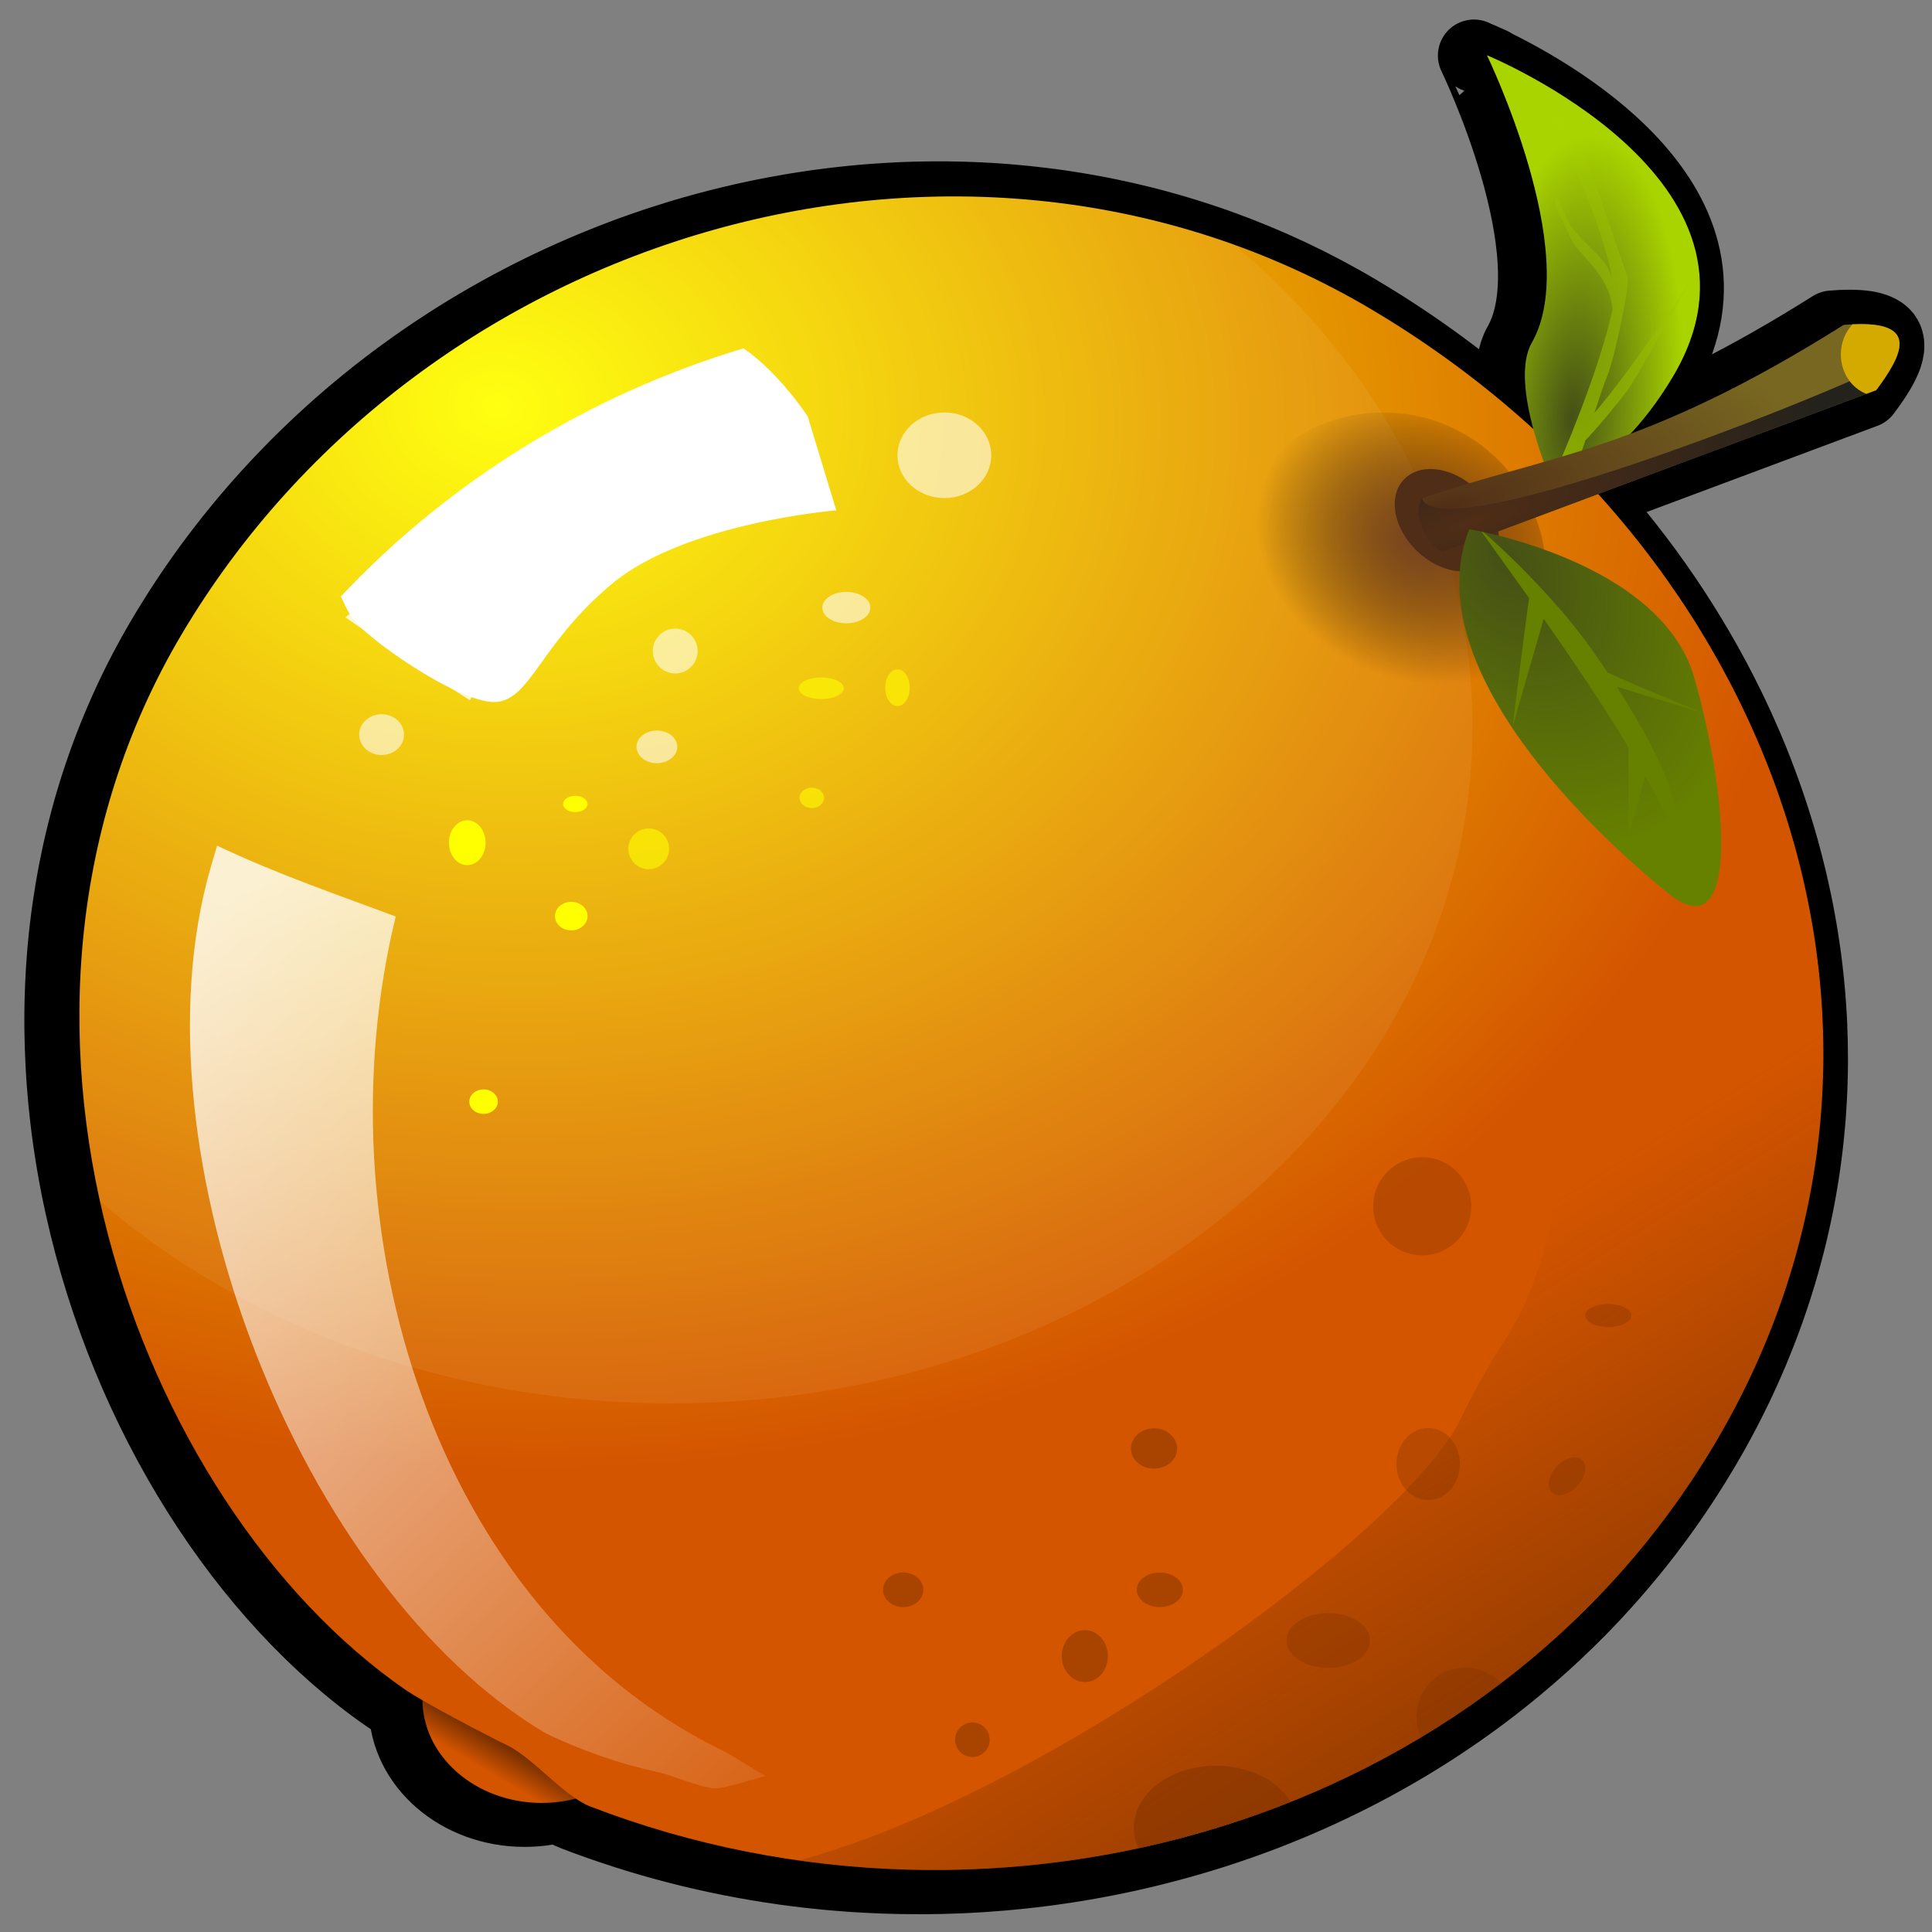 <?xml version="1.0" encoding="utf-8"?>
<svg viewBox="0 122 134 134" width="256px" height="256px" preserveAspectRatio="xMinYMax" xmlns="http://www.w3.org/2000/svg">
  <rect x="0" y="122" width="134" height="134" fill="#808080" stroke="none"/>
  <defs>
    <linearGradient id="linearGradient14327" gradientUnits="userSpaceOnUse" gradientTransform="matrix(0.035,0,0,0.035,798.087,634.956)" x1="-8358.445" y1="2924.806" x2="-8301.303" y2="2827.663">
      <stop id="stop5144-1-9" offset="0" style="stop-color:#d45500;stop-opacity:1"/>
      <stop id="stop5146-6-7" offset="1" style="stop-color:#2b1100;stop-opacity:1"/>
    </linearGradient>
    <linearGradient id="linearGradient14259" gradientUnits="userSpaceOnUse" x1="-8358.445" y1="2924.806" x2="-8301.303" y2="2827.663">
      <stop id="stop5144-0" offset="0" style="stop-color:#d45500;stop-opacity:1"/>
      <stop id="stop5146-0" offset="1" style="stop-color:#2b1100;stop-opacity:1"/>
    </linearGradient>
    <radialGradient id="radialGradient14261" gradientUnits="userSpaceOnUse" gradientTransform="matrix(-0.091,1.215,-1.509,-0.113,-8214.867,9241.582)" cx="-7495.881" cy="497.493" r="1727.983">
      <stop style="stop-color:#ffff00;stop-opacity:1" offset="0" id="stop4746-1"/>
      <stop style="stop-color:#d45500;stop-opacity:1" offset="1" id="stop4748-8"/>
    </radialGradient>
    <linearGradient id="linearGradient14263" gradientUnits="userSpaceOnUse" gradientTransform="matrix(-0.526,-0.387,-0.32,0.635,-11312.214,-2274.737)" x1="-6034.024" y1="1097.954" x2="-9106.45" y2="2253.997">
      <stop style="stop-color:#ffffff;stop-opacity:1" offset="0" id="stop4870-2"/>
      <stop style="stop-color:#ffffff;stop-opacity:0" offset="1" id="stop4872-4"/>
    </linearGradient>
    <linearGradient id="linearGradient14265" gradientUnits="userSpaceOnUse" x1="-5576.042" y1="2612.038" x2="-6182.134" y2="1642.291">
      <stop style="stop-color:#803300;stop-opacity:1;" offset="0" id="stop4922-2"/>
      <stop style="stop-color:#803300;stop-opacity:0;" offset="1" id="stop4924-5"/>
    </linearGradient>
    <radialGradient id="radialGradient14267" gradientUnits="userSpaceOnUse" gradientTransform="matrix(-0.347,0.76,-0.938,-0.4,-4211.888,2943.334)" cx="-3359.024" cy="285.812" r="157.584">
      <stop style="stop-color:#784421;stop-opacity:1" offset="0" id="stop5053-9"/>
      <stop style="stop-color:#28170b;stop-opacity:0" offset="1" id="stop5055-83"/>
    </radialGradient>
    <radialGradient id="radialGradient14269" gradientUnits="userSpaceOnUse" gradientTransform="matrix(0.997,0.081,-0.212,2.601,138.433,-562.267)" cx="-6039.749" cy="747.749" r="215.858">
      <stop id="stop5976-0" offset="0" style="stop-color:#445016;stop-opacity:1"/>
      <stop id="stop5978-5" offset="1" style="stop-color:#aad400;stop-opacity:1"/>
    </radialGradient>
    <radialGradient id="radialGradient14271" gradientUnits="userSpaceOnUse" gradientTransform="matrix(0.453,-3.539,2.081,0.266,-4953.138,-20648.022)" cx="-6057.143" cy="787.651" r="201.859">
      <stop style="stop-color:#88aa00;stop-opacity:1" offset="0" id="stop5994-5"/>
      <stop style="stop-color:#aad400;stop-opacity:0;" offset="1" id="stop5996-0"/>
    </radialGradient>
    <radialGradient id="radialGradient14273" gradientUnits="userSpaceOnUse" gradientTransform="matrix(1.457,-0.399,0.127,0.464,2637.587,-1938.98)" cx="-6111.429" cy="1215.836" r="472.635">
      <stop style="stop-color:#502d16;stop-opacity:1" offset="0" id="stop5960-4"/>
      <stop style="stop-color:#786721;stop-opacity:1" offset="1" id="stop5962-1"/>
    </radialGradient>
    <radialGradient id="radialGradient14275" gradientUnits="userSpaceOnUse" gradientTransform="matrix(1.471,-0.513,0.133,0.381,2679.051,-2507.741)" cx="-6056.874" cy="1285.831" r="472.616">
      <stop style="stop-color:#502d16;stop-opacity:1" offset="0" id="stop6061-4"/>
      <stop style="stop-color:#24221c;stop-opacity:1" offset="1" id="stop6063-1"/>
    </radialGradient>
    <radialGradient id="radialGradient14277" gradientUnits="userSpaceOnUse" gradientTransform="matrix(0.842,2.774,-1.879,0.57,1500.576,17004.046)" cx="-5988.184" cy="1303.085" r="211.225">
      <stop style="stop-color:#445016;stop-opacity:1" offset="0" id="stop5930-4"/>
      <stop style="stop-color:#668000;stop-opacity:1" offset="1" id="stop5932-0"/>
    </radialGradient>
  </defs>
  <g id="g17718" transform="matrix(1, 0, 0, 1, -471.044, -491.961)">
    <g id="g14605">
      <path style="color: rgb(0, 0, 0); fill: url(#linearGradient14327); fill-opacity: 1; fill-rule: nonzero; stroke: rgb(0, 0, 0); stroke-width: 5; stroke-linejoin: round; stroke-miterlimit: 4; stroke-dasharray: none; marker: none; display: inline; overflow: visible;" d="m 573.274,617.816 c -0.001,-6.6e-4 6.686,13.788 3.124,20.025 -0.823,1.441 -0.458,3.909 0.107,6.008 -3.4,-3.098 -7.177,-5.901 -11.288,-8.338 -3.084,-1.828 -6.284,-3.324 -9.557,-4.501 -0.122,-0.044 -0.245,-0.088 -0.368,-0.131 -0.075,-0.026 -0.151,-0.053 -0.226,-0.079 -0.042,-0.015 -0.084,-0.029 -0.126,-0.044 -0.005,-0.002 -0.011,-0.004 -0.017,-0.005 -0.112,-0.038 -0.224,-0.076 -0.336,-0.114 -0.039,-0.013 -0.078,-0.026 -0.118,-0.04 -0.314,-0.105 -0.628,-0.207 -0.944,-0.306 -0.084,-0.026 -0.168,-0.053 -0.253,-0.079 -0.003,-10e-4 -0.007,-0.002 -0.01,-0.003 -0.159,-0.049 -0.319,-0.097 -0.479,-0.145 -0.108,-0.033 -0.217,-0.065 -0.325,-0.097 -0.29,-0.085 -0.581,-0.168 -0.872,-0.248 -0.066,-0.018 -0.132,-0.036 -0.198,-0.054 -0.033,-0.009 -0.067,-0.018 -0.1,-0.028 -0.086,-0.023 -0.172,-0.046 -0.258,-0.069 -0.056,-0.015 -0.111,-0.029 -0.167,-0.044 -0.064,-0.017 -0.127,-0.033 -0.191,-0.049 -0.138,-0.036 -0.276,-0.071 -0.414,-0.105 -0.027,-0.007 -0.054,-0.013 -0.081,-0.02 -0.175,-0.043 -0.35,-0.086 -0.525,-0.127 -0.019,-0.004 -0.037,-0.009 -0.056,-0.013 -0.148,-0.035 -0.297,-0.069 -0.445,-0.103 -0.092,-0.021 -0.184,-0.042 -0.276,-0.063 -0.12,-0.027 -0.24,-0.053 -0.36,-0.079 -0.12,-0.026 -0.24,-0.052 -0.36,-0.077 -0.11,-0.023 -0.22,-0.046 -0.33,-0.068 -0.011,-0.002 -0.021,-0.004 -0.032,-0.007 -0.145,-0.029 -0.289,-0.059 -0.434,-0.087 -0.097,-0.019 -0.193,-0.038 -0.29,-0.056 -0.121,-0.023 -0.241,-0.045 -0.361,-0.067 -0.121,-0.022 -0.242,-0.043 -0.362,-0.065 -0.483,-0.085 -0.968,-0.164 -1.453,-0.237 -0.121,-0.018 -0.242,-0.036 -0.364,-0.054 -0.126,-0.018 -0.252,-0.036 -0.379,-0.054 -0.022,-0.003 -0.044,-0.006 -0.066,-0.009 -0.183,-0.025 -0.367,-0.048 -0.55,-0.071 -0.032,-0.004 -0.064,-0.008 -0.097,-0.012 -0.378,-0.047 -0.756,-0.091 -1.135,-0.131 -0.025,-0.003 -0.051,-0.005 -0.076,-0.008 -0.386,-0.04 -0.772,-0.075 -1.159,-0.108 -0.019,-0.002 -0.037,-0.003 -0.056,-0.004 -0.187,-0.015 -0.374,-0.03 -0.561,-0.044 -0.1,-0.007 -0.201,-0.014 -0.301,-0.021 -0.106,-0.007 -0.212,-0.014 -0.317,-0.021 -0.016,-9.9e-4 -0.032,-0.002 -0.048,-0.003 -0.152,-0.009 -0.304,-0.017 -0.456,-0.025 -0.092,-0.005 -0.184,-0.01 -0.277,-0.014 -0.122,-0.006 -0.244,-0.011 -0.366,-0.017 -0.064,-0.003 -0.128,-0.005 -0.192,-0.008 -0.172,-0.007 -0.344,-0.013 -0.516,-0.019 -0.008,-3.5e-4 -0.016,-8.4e-4 -0.024,-10e-4 -0.404,-0.012 -0.808,-0.02 -1.213,-0.024 -0.004,0 -0.009,0 -0.013,0 -0.69,-0.007 -1.381,-0.002 -2.071,0.015 -0.01,3.5e-4 -0.019,8.5e-4 -0.029,0.001 -0.113,0.003 -0.225,0.006 -0.337,0.01 -0.122,0.004 -0.245,0.008 -0.367,0.012 -0.013,4.9e-4 -0.027,6e-4 -0.041,0.001 -0.084,0.003 -0.167,0.006 -0.25,0.01 -0.635,0.026 -1.269,0.064 -1.902,0.11 -0.029,0.002 -0.057,0.004 -0.086,0.007 -0.16,0.012 -0.32,0.024 -0.48,0.037 -0.009,7.3e-4 -0.018,10e-4 -0.028,0.002 -0.109,0.009 -0.218,0.019 -0.327,0.029 -0.147,0.013 -0.293,0.025 -0.439,0.04 -0.049,0.005 -0.099,0.009 -0.148,0.014 -0.04,0.004 -0.079,0.008 -0.119,0.012 -0.309,0.031 -0.618,0.064 -0.926,0.1 -0.034,0.004 -0.067,0.008 -0.101,0.012 -0.088,0.01 -0.175,0.02 -0.263,0.031 -0.047,0.006 -0.095,0.012 -0.142,0.018 -0.14,0.017 -0.281,0.035 -0.421,0.054 -0.038,0.005 -0.076,0.009 -0.114,0.014 -0.144,0.019 -0.288,0.038 -0.432,0.058 -0.027,0.004 -0.053,0.008 -0.08,0.012 -0.143,0.02 -0.286,0.04 -0.429,0.061 -0.003,4.9e-4 -0.007,0.002 -0.01,0.002 -0.137,0.02 -0.274,0.041 -0.411,0.063 -0.037,0.006 -0.073,0.011 -0.11,0.017 -0.141,0.022 -0.283,0.045 -0.424,0.068 -0.037,0.006 -0.073,0.013 -0.11,0.019 -0.073,0.012 -0.146,0.024 -0.219,0.036 -0.066,0.011 -0.131,0.023 -0.197,0.034 -0.296,0.051 -0.59,0.104 -0.885,0.159 -0.059,0.011 -0.118,0.022 -0.177,0.033 -0.181,0.035 -0.363,0.07 -0.544,0.107 -0.118,0.024 -0.236,0.047 -0.354,0.071 -0.28,0.058 -0.56,0.118 -0.839,0.179 -0.075,0.017 -0.15,0.033 -0.225,0.049 -0.125,0.028 -0.249,0.057 -0.375,0.086 -0.008,0.002 -0.015,0.004 -0.023,0.005 -0.231,0.053 -0.462,0.108 -0.692,0.164 -0.093,0.022 -0.185,0.045 -0.278,0.068 -0.145,0.036 -0.289,0.072 -0.434,0.109 -0.017,0.004 -0.034,0.009 -0.051,0.013 -0.22,0.056 -0.44,0.114 -0.66,0.172 -0.101,0.027 -0.203,0.055 -0.304,0.082 -0.472,0.129 -0.942,0.262 -1.411,0.402 -0.014,0.004 -0.028,0.008 -0.042,0.012 -0.143,0.043 -0.286,0.087 -0.429,0.131 -0.019,0.006 -0.038,0.012 -0.057,0.018 -0.31,0.095 -0.619,0.192 -0.927,0.292 -0.002,5.6e-4 -0.004,5.2e-4 -0.005,10e-4 -0.115,0.037 -0.229,0.075 -0.344,0.113 -0.089,0.029 -0.177,0.059 -0.266,0.089 -0.261,0.088 -0.522,0.176 -0.782,0.267 -0.025,0.009 -0.049,0.018 -0.074,0.026 -0.242,0.085 -0.484,0.171 -0.725,0.259 -0.078,0.029 -0.156,0.057 -0.234,0.086 -0.116,0.043 -0.232,0.086 -0.348,0.13 -0.019,0.007 -0.039,0.015 -0.058,0.022 -0.146,0.055 -0.292,0.111 -0.438,0.167 -0.026,0.01 -0.051,0.02 -0.077,0.03 -0.038,0.015 -0.076,0.029 -0.114,0.044 -0.102,0.04 -0.204,0.08 -0.305,0.12 -0.308,0.121 -0.615,0.245 -0.92,0.371 -0.005,0.002 -0.011,0.004 -0.017,0.007 -0.041,0.017 -0.083,0.034 -0.124,0.052 -0.11,0.046 -0.22,0.092 -0.33,0.138 -0.569,0.24 -1.135,0.489 -1.698,0.746 -0.045,0.021 -0.091,0.042 -0.136,0.063 -0.29,0.133 -0.579,0.268 -0.867,0.405 -0.014,0.007 -0.027,0.013 -0.041,0.02 -0.097,0.047 -0.194,0.093 -0.291,0.141 -0.082,0.04 -0.165,0.08 -0.247,0.12 -0.028,0.014 -0.056,0.028 -0.085,0.042 -0.093,0.046 -0.186,0.092 -0.279,0.138 -0.143,0.071 -0.285,0.142 -0.427,0.214 -0.033,0.017 -0.066,0.034 -0.099,0.051 -0.062,0.031 -0.123,0.063 -0.185,0.095 -0.062,0.032 -0.123,0.064 -0.185,0.096 -0.267,0.138 -0.533,0.277 -0.797,0.418 -0.03,0.016 -0.061,0.033 -0.091,0.049 -0.132,0.071 -0.263,0.142 -0.394,0.214 -0.023,0.012 -0.045,0.025 -0.068,0.037 -0.032,0.017 -0.064,0.034 -0.096,0.052 -0.108,0.059 -0.216,0.12 -0.324,0.18 -0.43,0.24 -0.858,0.485 -1.283,0.735 -0.008,0.005 -0.017,0.01 -0.025,0.015 -0.27,0.159 -0.54,0.321 -0.808,0.484 -0.024,0.015 -0.048,0.03 -0.072,0.045 -0.137,0.084 -0.274,0.167 -0.41,0.252 -10e-4,7.1e-4 -0.002,0.002 -0.003,0.002 -0.127,0.079 -0.253,0.159 -0.379,0.238 -0.042,0.027 -0.084,0.053 -0.126,0.08 -0.023,0.015 -0.047,0.029 -0.07,0.044 -0.091,0.058 -0.182,0.116 -0.272,0.175 -0.272,0.175 -0.543,0.353 -0.813,0.533 -0.018,0.012 -0.036,0.023 -0.054,0.035 -0.105,0.07 -0.21,0.141 -0.315,0.212 -0.027,0.018 -0.053,0.036 -0.08,0.054 -0.005,0.003 -0.009,0.007 -0.014,0.01 -0.018,0.012 -0.036,0.024 -0.054,0.036 -0.112,0.076 -0.223,0.153 -0.335,0.23 -0.012,0.008 -0.024,0.016 -0.035,0.024 -0.113,0.078 -0.226,0.156 -0.338,0.235 -0.029,0.02 -0.058,0.04 -0.087,0.06 -0.124,0.087 -0.246,0.174 -0.369,0.261 -0.003,0.002 -0.006,0.005 -0.01,0.008 -0.4,0.285 -0.797,0.575 -1.191,0.87 -0.011,0.008 -0.021,0.016 -0.032,0.024 -0.237,0.177 -0.472,0.356 -0.706,0.537 -0.033,0.025 -0.065,0.051 -0.098,0.076 -0.017,0.013 -0.034,0.026 -0.051,0.04 -10e-4,9.5e-4 -0.002,0.002 -0.003,0.003 -0.097,0.075 -0.194,0.149 -0.29,0.225 -0.018,0.015 -0.036,0.029 -0.055,0.044 -0.222,0.175 -0.443,0.352 -0.662,0.531 -0.042,0.034 -0.085,0.068 -0.127,0.102 -0.009,0.007 -0.018,0.015 -0.026,0.022 -0.037,0.031 -0.075,0.062 -0.112,0.092 -0.075,0.062 -0.151,0.123 -0.226,0.186 -0.024,0.02 -0.048,0.04 -0.072,0.06 -0.097,0.08 -0.194,0.162 -0.29,0.243 -0.043,0.036 -0.086,0.072 -0.129,0.109 -0.026,0.022 -0.051,0.043 -0.077,0.065 -0.078,0.066 -0.156,0.131 -0.234,0.198 -0.002,10e-4 -0.003,0.003 -0.004,0.004 -0.037,0.031 -0.073,0.063 -0.11,0.095 -0.058,0.05 -0.115,0.099 -0.172,0.148 -0.032,0.028 -0.064,0.057 -0.097,0.085 -0.062,0.054 -0.123,0.108 -0.185,0.161 -0.066,0.058 -0.131,0.116 -0.197,0.174 -0.121,0.107 -0.241,0.214 -0.361,0.322 -0.034,0.03 -0.067,0.061 -0.101,0.091 -0.093,0.084 -0.186,0.168 -0.278,0.253 -0.016,0.015 -0.033,0.029 -0.049,0.044 -0.067,0.061 -0.133,0.123 -0.2,0.185 -0.046,0.043 -0.093,0.085 -0.14,0.129 -0.02,0.019 -0.039,0.037 -0.059,0.056 -0.015,0.014 -0.031,0.029 -0.046,0.043 -0.2,0.186 -0.398,0.374 -0.595,0.563 -0.013,0.012 -0.026,0.024 -0.038,0.036 -0.045,0.043 -0.089,0.086 -0.134,0.13 -0.077,0.075 -0.155,0.149 -0.232,0.224 -0.013,0.012 -0.025,0.025 -0.037,0.037 -0.035,0.034 -0.07,0.068 -0.104,0.102 -0.054,0.053 -0.108,0.107 -0.163,0.16 -0.019,0.019 -0.039,0.039 -0.058,0.058 -0.114,0.113 -0.227,0.226 -0.339,0.339 -0.013,0.013 -0.026,0.026 -0.038,0.038 -0.031,0.032 -0.062,0.063 -0.093,0.095 -0.082,0.084 -0.164,0.167 -0.246,0.252 -0.23,0.236 -0.46,0.475 -0.687,0.715 -0.013,0.014 -0.026,0.028 -0.04,0.042 -0.109,0.116 -0.217,0.232 -0.325,0.348 -0.033,0.035 -0.066,0.071 -0.099,0.107 -0.073,0.079 -0.146,0.158 -0.219,0.237 -0.019,0.021 -0.037,0.041 -0.056,0.061 -0.222,0.244 -0.442,0.489 -0.66,0.737 -3.5e-4,3.9e-4 -7.7e-4,7e-4 -0.001,10e-4 -0.219,0.249 -0.437,0.5 -0.652,0.752 -0.007,0.008 -0.014,0.016 -0.021,0.024 -0.096,0.112 -0.191,0.225 -0.286,0.338 -0.022,0.026 -0.043,0.051 -0.065,0.077 -0.092,0.11 -0.183,0.22 -0.275,0.331 -0.043,0.051 -0.085,0.103 -0.127,0.155 -0.005,0.006 -0.01,0.012 -0.015,0.019 -0.071,0.087 -0.142,0.174 -0.213,0.261 -0.088,0.109 -0.175,0.217 -0.263,0.326 -0.02,0.025 -0.04,0.05 -0.059,0.075 -0.198,0.249 -0.394,0.499 -0.589,0.751 -0.015,0.02 -0.031,0.04 -0.046,0.059 -0.002,0.003 -0.004,0.006 -0.007,0.009 -0.011,0.015 -0.023,0.03 -0.034,0.045 -0.066,0.085 -0.132,0.171 -0.197,0.257 -0.025,0.033 -0.05,0.066 -0.075,0.099 -0.089,0.118 -0.178,0.237 -0.267,0.356 -0.031,0.042 -0.062,0.083 -0.093,0.125 -0.082,0.111 -0.164,0.222 -0.245,0.334 -0.003,0.005 -0.006,0.01 -0.01,0.014 -0.085,0.116 -0.169,0.232 -0.253,0.348 -0.048,0.067 -0.095,0.134 -0.143,0.201 -0.013,0.018 -0.026,0.036 -0.038,0.054 -0.056,0.079 -0.112,0.159 -0.168,0.238 -0.093,0.133 -0.187,0.266 -0.279,0.4 -0.016,0.023 -0.032,0.047 -0.048,0.07 -0.269,0.39 -0.534,0.784 -0.794,1.182 -0.014,0.022 -0.029,0.044 -0.043,0.066 -0.08,0.122 -0.159,0.245 -0.238,0.368 -0.034,0.052 -0.067,0.105 -0.1,0.157 -0.217,0.341 -0.432,0.683 -0.643,1.029 -0.056,0.092 -0.112,0.184 -0.168,0.277 -0.077,0.127 -0.153,0.253 -0.228,0.381 0,3.5e-4 0,8.4e-4 0,10e-4 -0.035,0.059 -0.07,0.118 -0.104,0.177 -0.023,0.038 -0.046,0.077 -0.068,0.115 -0.003,0.006 -0.007,0.012 -0.01,0.018 -0.111,0.19 -0.22,0.38 -0.327,0.57 -0.033,0.058 -0.065,0.116 -0.098,0.175 -0.031,0.055 -0.062,0.109 -0.092,0.164 -0.005,0.009 -0.01,0.018 -0.015,0.028 -0.041,0.074 -0.082,0.149 -0.123,0.224 -0.049,0.089 -0.098,0.179 -0.146,0.268 -0.008,0.014 -0.015,0.028 -0.023,0.042 -0.017,0.031 -0.034,0.062 -0.051,0.093 -0.034,0.063 -0.067,0.126 -0.1,0.189 -0.04,0.074 -0.08,0.148 -0.119,0.223 -0.028,0.053 -0.055,0.105 -0.082,0.158 -0.033,0.063 -0.065,0.128 -0.098,0.191 -0.006,0.012 -0.013,0.023 -0.019,0.035 -0.046,0.09 -0.093,0.18 -0.138,0.27 -0.006,0.012 -0.011,0.025 -0.018,0.037 -0.027,0.053 -0.054,0.105 -0.08,0.158 -0.02,0.039 -0.039,0.078 -0.058,0.118 -0.037,0.074 -0.074,0.147 -0.11,0.221 -0.037,0.076 -0.075,0.153 -0.112,0.23 -0.022,0.045 -0.043,0.09 -0.065,0.135 -0.005,0.011 -0.01,0.021 -0.015,0.032 -0.035,0.072 -0.07,0.145 -0.104,0.217 -0.01,0.021 -0.02,0.043 -0.03,0.064 -0.04,0.085 -0.08,0.17 -0.12,0.255 -0.007,0.015 -0.014,0.031 -0.021,0.046 -0.042,0.091 -0.085,0.182 -0.126,0.274 -0.004,0.009 -0.008,0.018 -0.012,0.028 -0.044,0.097 -0.089,0.195 -0.133,0.292 -0.046,0.104 -0.093,0.207 -0.138,0.311 -0.001,0.003 -0.002,0.006 -0.003,0.009 -0.043,0.098 -0.086,0.196 -0.129,0.294 -0.004,0.009 -0.008,0.018 -0.012,0.026 -0.04,0.092 -0.078,0.184 -0.118,0.276 -0.007,0.015 -0.013,0.031 -0.02,0.046 -0.036,0.086 -0.072,0.172 -0.108,0.258 -0.054,0.129 -0.108,0.257 -0.16,0.386 -0.03,0.074 -0.059,0.148 -0.089,0.222 -0.017,0.042 -0.034,0.083 -0.051,0.125 -0.068,0.17 -0.134,0.34 -0.2,0.511 -0.028,0.072 -0.057,0.145 -0.085,0.217 -0.014,0.036 -0.027,0.072 -0.041,0.108 -0.055,0.145 -0.108,0.291 -0.161,0.436 -0.036,0.097 -0.071,0.194 -0.107,0.291 -0.004,0.011 -0.008,0.023 -0.012,0.034 -0.013,0.037 -0.026,0.074 -0.04,0.111 -0.103,0.288 -0.203,0.576 -0.301,0.866 -0.006,0.019 -0.012,0.038 -0.019,0.057 -0.03,0.09 -0.06,0.18 -0.09,0.27 -0.004,0.012 -0.008,0.025 -0.012,0.037 -0.032,0.097 -0.063,0.192 -0.095,0.289 -0.017,0.053 -0.034,0.106 -0.051,0.159 -0.018,0.056 -0.036,0.112 -0.054,0.168 0,3.5e-4 0,7.8e-4 0,10e-4 -0.081,0.257 -0.16,0.514 -0.236,0.771 -0.017,0.058 -0.035,0.116 -0.052,0.175 -0.004,0.012 -0.007,0.025 -0.011,0.037 -0.025,0.085 -0.048,0.169 -0.072,0.254 -0.007,0.025 -0.015,0.051 -0.022,0.076 -0.022,0.078 -0.044,0.157 -0.066,0.235 -0.014,0.051 -0.029,0.102 -0.043,0.153 -0.021,0.075 -0.041,0.149 -0.061,0.224 -0.004,0.015 -0.009,0.031 -0.013,0.046 -0.018,0.066 -0.035,0.132 -0.053,0.198 -0.012,0.044 -0.024,0.088 -0.035,0.132 -0.016,0.06 -0.031,0.119 -0.046,0.179 -0.049,0.187 -0.097,0.373 -0.143,0.56 -0.014,0.057 -0.028,0.114 -0.042,0.171 -0.011,0.047 -0.023,0.095 -0.034,0.142 -0.011,0.044 -0.021,0.088 -0.032,0.132 -0.011,0.046 -0.022,0.091 -0.033,0.137 -0.008,0.035 -0.016,0.07 -0.024,0.104 -0.048,0.206 -0.095,0.412 -0.141,0.618 -3.9e-4,0.002 -7e-4,0.004 -0.001,0.005 -0.019,0.088 -0.038,0.176 -0.057,0.265 -0.071,0.329 -0.138,0.657 -0.202,0.986 -6e-4,0.003 -0.002,0.006 -0.002,0.009 -0.02,0.101 -0.039,0.203 -0.058,0.304 -0.002,0.01 -0.004,0.019 -0.005,0.029 -0.018,0.095 -0.035,0.19 -0.053,0.284 -0.009,0.052 -0.018,0.103 -0.028,0.155 -0.01,0.053 -0.019,0.106 -0.029,0.159 -0.004,0.022 -0.007,0.044 -0.011,0.066 -0.014,0.083 -0.029,0.165 -0.043,0.247 -0.005,0.029 -0.009,0.057 -0.014,0.086 -0.066,0.39 -0.127,0.78 -0.183,1.17 -0.008,0.054 -0.015,0.108 -0.023,0.161 -0.011,0.075 -0.021,0.151 -0.032,0.226 -0.011,0.078 -0.021,0.156 -0.032,0.234 -7.4e-4,0.005 -10e-4,0.011 -0.002,0.017 -0.008,0.064 -0.017,0.127 -0.025,0.19 -0.005,0.038 -0.009,0.077 -0.014,0.115 -0.009,0.073 -0.018,0.146 -0.028,0.219 -0.009,0.074 -0.019,0.149 -0.028,0.223 -0.006,0.053 -0.013,0.107 -0.019,0.16 -10e-4,0.009 -0.002,0.018 -0.003,0.026 -0.01,0.086 -0.019,0.171 -0.029,0.257 -0.006,0.051 -0.011,0.103 -0.017,0.154 -0.018,0.171 -0.036,0.342 -0.053,0.513 -0.021,0.216 -0.042,0.433 -0.06,0.649 -5.3e-4,0.006 -5.6e-4,0.013 -10e-4,0.019 -0.008,0.099 -0.016,0.197 -0.024,0.295 -0.001,0.013 -0.002,0.026 -0.003,0.038 -0.007,0.092 -0.014,0.185 -0.021,0.277 -10e-4,0.019 -0.003,0.037 -0.004,0.056 -0.006,0.086 -0.013,0.172 -0.019,0.258 -0.004,0.064 -0.009,0.128 -0.013,0.192 -0.003,0.041 -0.005,0.081 -0.008,0.122 -0.002,0.032 -0.004,0.064 -0.005,0.096 -0.005,0.082 -0.01,0.163 -0.014,0.245 -0.017,0.298 -0.032,0.595 -0.044,0.892 -8.1e-4,0.02 -10e-4,0.04 -0.002,0.059 -0.012,0.298 -0.021,0.597 -0.029,0.895 -5.3e-4,0.022 -6e-4,0.044 -10e-4,0.066 -0.004,0.173 -0.007,0.346 -0.009,0.52 -9.1e-4,0.069 -0.002,0.138 -0.002,0.208 -10e-4,0.156 -0.003,0.312 -0.003,0.468 -3e-5,0.019 0,0.038 0,0.057 -3e-5,0.085 7.4e-4,0.171 10e-4,0.256 4.5e-4,0.108 0.001,0.215 0.002,0.323 0.008,0.819 0.034,1.635 0.077,2.451 0.002,0.037 0.004,0.073 0.005,0.11 0.01,0.187 0.021,0.374 0.033,0.561 5.3e-4,0.008 5.7e-4,0.016 10e-4,0.024 0.011,0.174 0.024,0.348 0.036,0.522 0.005,0.075 0.011,0.149 0.017,0.224 0.028,0.361 0.059,0.722 0.093,1.082 6e-4,0.006 0.002,0.012 0.002,0.019 0.019,0.196 0.039,0.391 0.059,0.587 10e-4,0.011 0.002,0.022 0.003,0.033 6.7e-4,0.006 0.002,0.012 0.002,0.019 7.7e-4,0.007 10e-4,0.015 0.002,0.022 0.021,0.192 0.042,0.384 0.065,0.576 3.5e-4,0.002 -3.5e-4,0.004 0,0.005 0.018,0.153 0.037,0.306 0.056,0.459 0.009,0.069 0.016,0.138 0.025,0.207 0.073,0.573 0.155,1.144 0.245,1.714 0.008,0.053 0.017,0.106 0.025,0.159 0.024,0.15 0.049,0.299 0.074,0.448 0.005,0.028 0.01,0.056 0.014,0.084 0.022,0.131 0.045,0.261 0.068,0.392 0.023,0.129 0.046,0.258 0.069,0.387 0.024,0.133 0.049,0.265 0.074,0.398 0.004,0.023 0.009,0.045 0.013,0.068 0.03,0.16 0.061,0.32 0.092,0.48 0.015,0.077 0.031,0.154 0.046,0.231 0.025,0.122 0.049,0.243 0.075,0.365 0.022,0.106 0.045,0.212 0.068,0.319 0.022,0.104 0.044,0.207 0.067,0.311 0.006,0.028 0.013,0.056 0.019,0.085 3.181,14.402 11.35,27.151 21.271,34.025 0.268,0.185 0.689,0.441 1.191,0.732 0.056,3.959 3.753,7.153 8.307,7.153 0.826,0 1.624,-0.105 2.377,-0.301 0.347,0.234 0.687,0.426 1.016,0.552 4.731,1.824 9.626,3.074 14.572,3.768 0.005,6.7e-4 0.01,0.002 0.014,0.002 0.532,0.074 1.066,0.143 1.599,0.204 0.093,0.011 0.187,0.02 0.28,0.031 0.331,0.037 0.661,0.072 0.992,0.104 0.004,4.2e-4 0.009,6.6e-4 0.013,10e-4 0.156,0.015 0.312,0.029 0.468,0.043 0.059,0.005 0.117,0.01 0.176,0.015 0.362,0.031 0.724,0.06 1.086,0.086 0.048,0.003 0.095,0.007 0.143,0.01 0.069,0.005 0.138,0.009 0.206,0.013 0.082,0.005 0.163,0.01 0.245,0.015 0.151,0.009 0.302,0.018 0.453,0.026 0.084,0.005 0.168,0.009 0.253,0.013 0.73,0.037 1.46,0.063 2.19,0.077 0.004,0 0.008,0 0.012,0 0.461,0.008 0.922,0.012 1.383,0.011 0.11,-3.5e-4 0.22,-3.5e-4 0.331,-0.001 0.01,0 0.02,0 0.03,0 0.01,0 0.021,0 0.031,0 0.764,-0.006 1.528,-0.025 2.29,-0.057 0.035,-10e-4 0.07,-0.003 0.104,-0.004 0.116,-0.005 0.232,-0.011 0.348,-0.017 0.116,-0.006 0.231,-0.011 0.347,-0.018 0.12,-0.006 0.239,-0.013 0.359,-0.02 0.112,-0.007 0.224,-0.014 0.336,-0.021 0.015,-9.9e-4 0.031,-0.002 0.046,-0.003 0.1,-0.006 0.201,-0.013 0.301,-0.02 0.351,-0.024 0.701,-0.051 1.051,-0.08 0.112,-0.009 0.223,-0.02 0.335,-0.03 0.081,-0.007 0.161,-0.015 0.242,-0.022 0.035,-0.003 0.07,-0.007 0.104,-0.01 0.157,-0.015 0.314,-0.03 0.471,-0.046 0.073,-0.007 0.146,-0.015 0.22,-0.023 0.502,-0.053 1.004,-0.111 1.505,-0.175 0.153,-0.02 0.306,-0.04 0.459,-0.06 0.038,-0.005 0.076,-0.01 0.114,-0.015 0.02,-0.003 0.04,-0.006 0.059,-0.009 0.362,-0.05 0.724,-0.101 1.085,-0.157 0.025,-0.004 0.049,-0.008 0.074,-0.012 0.547,-0.085 1.092,-0.176 1.636,-0.275 0.072,-0.013 0.145,-0.026 0.217,-0.04 0.117,-0.021 0.234,-0.043 0.35,-0.065 0.11,-0.021 0.22,-0.042 0.331,-0.064 0.079,-0.015 0.157,-0.03 0.236,-0.046 0.034,-0.007 0.069,-0.014 0.103,-0.021 0.154,-0.031 0.308,-0.062 0.462,-0.095 0.072,-0.015 0.144,-0.03 0.216,-0.045 0.1,-0.021 0.199,-0.041 0.299,-0.063 0.013,-0.003 0.026,-0.006 0.04,-0.009 0.003,-6.3e-4 0.006,-0.002 0.009,-0.002 0.045,-0.01 0.089,-0.02 0.134,-0.03 0.052,-0.011 0.105,-0.022 0.157,-0.034 0.091,-0.02 0.182,-0.04 0.272,-0.06 0.022,-0.005 0.045,-0.01 0.067,-0.015 0.125,-0.028 0.249,-0.057 0.373,-0.086 0.041,-0.009 0.081,-0.019 0.122,-0.029 0.06,-0.014 0.121,-0.029 0.181,-0.043 0.011,-0.003 0.023,-0.005 0.034,-0.008 0.102,-0.024 0.203,-0.049 0.304,-0.074 0.014,-0.003 0.027,-0.007 0.041,-0.01 0.004,-10e-4 0.009,-0.002 0.013,-0.003 0.039,-0.01 0.078,-0.019 0.118,-0.029 0.055,-0.014 0.111,-0.027 0.166,-0.041 0.01,-0.003 0.021,-0.005 0.031,-0.008 0.077,-0.019 0.154,-0.039 0.232,-0.058 0.025,-0.006 0.05,-0.012 0.075,-0.019 0.01,-0.002 0.019,-0.005 0.029,-0.008 0.102,-0.026 0.205,-0.051 0.308,-0.078 0.009,-0.002 0.018,-0.005 0.028,-0.008 0.017,-0.004 0.033,-0.009 0.049,-0.013 0.095,-0.025 0.191,-0.05 0.286,-0.075 0.033,-0.009 0.066,-0.018 0.099,-0.026 0.19,-0.051 0.379,-0.103 0.568,-0.155 0.033,-0.009 0.066,-0.018 0.099,-0.028 0.044,-0.012 0.088,-0.024 0.132,-0.036 0.027,-0.008 0.053,-0.015 0.08,-0.023 0.118,-0.033 0.237,-0.067 0.355,-0.101 0.04,-0.011 0.079,-0.023 0.119,-0.034 0.181,-0.053 0.363,-0.106 0.544,-0.16 0.003,-7.7e-4 0.005,-10e-4 0.008,-0.002 0.108,-0.032 0.216,-0.065 0.323,-0.098 0.046,-0.014 0.092,-0.028 0.138,-0.042 0.058,-0.018 0.115,-0.036 0.172,-0.054 0.002,-5.6e-4 0.004,-5.6e-4 0.005,-10e-4 0.005,-10e-4 0.01,-0.003 0.014,-0.004 0.106,-0.033 0.211,-0.066 0.316,-0.099 0.004,-0.001 0.009,-0.003 0.013,-0.004 0.039,-0.012 0.078,-0.025 0.118,-0.037 0.29,-0.092 0.579,-0.187 0.867,-0.283 0.075,-0.025 0.151,-0.05 0.226,-0.076 0.032,-0.011 0.063,-0.021 0.095,-0.032 0.002,-7.4e-4 0.004,-10e-4 0.007,-0.002 0.107,-0.036 0.214,-0.073 0.321,-0.11 0.002,-6.3e-4 0.004,-0.002 0.005,-0.002 0.019,-0.007 0.039,-0.014 0.058,-0.021 0.089,-0.031 0.179,-0.061 0.268,-0.092 0.107,-0.038 0.215,-0.076 0.322,-0.114 10e-4,-3.9e-4 0.002,-7e-4 0.003,-10e-4 0.003,-9.5e-4 0.005,-0.002 0.008,-0.003 0.044,-0.016 0.088,-0.031 0.132,-0.047 0.061,-0.022 0.122,-0.044 0.183,-0.066 0.217,-0.079 0.433,-0.158 0.649,-0.239 3.5e-4,0 7.7e-4,0 10e-4,0 0.215,-0.081 0.429,-0.163 0.643,-0.246 0.001,-5.2e-4 0.003,-5.6e-4 0.004,-10e-4 0.215,-0.083 0.43,-0.168 0.645,-0.254 -3.5e-4,-4.2e-4 -8.4e-4,-6.7e-4 -10e-4,-10e-4 0.32,-0.128 0.64,-0.258 0.958,-0.391 0.104,-0.043 0.207,-0.088 0.311,-0.132 0.249,-0.106 0.497,-0.213 0.745,-0.322 0.068,-0.03 0.135,-0.06 0.203,-0.09 0.107,-0.048 0.214,-0.096 0.321,-0.144 0.103,-0.046 0.205,-0.093 0.308,-0.14 0.072,-0.033 0.144,-0.066 0.215,-0.099 0.033,-0.015 0.065,-0.03 0.098,-0.045 0.141,-0.065 0.281,-0.131 0.422,-0.198 0.067,-0.032 0.135,-0.064 0.202,-0.096 0.451,-0.215 0.9,-0.436 1.346,-0.661 0.066,-0.034 0.133,-0.067 0.199,-0.101 0.104,-0.053 0.208,-0.107 0.312,-0.16 0.1,-0.052 0.2,-0.104 0.3,-0.156 0.239,-0.125 0.478,-0.252 0.715,-0.38 0.066,-0.036 0.131,-0.072 0.197,-0.108 0.102,-0.056 0.205,-0.112 0.306,-0.168 0.018,-0.01 0.036,-0.02 0.054,-0.03 0.15,-0.083 0.298,-0.166 0.447,-0.25 0.032,-0.018 0.064,-0.036 0.096,-0.054 0.1,-0.057 0.199,-0.114 0.299,-0.171 0.1,-0.057 0.199,-0.115 0.299,-0.172 0.101,-0.059 0.202,-0.118 0.302,-0.177 0.097,-0.057 0.194,-0.115 0.291,-0.172 0.003,-0.002 0.005,-0.003 0.008,-0.004 0.041,-0.024 0.081,-0.048 0.122,-0.072 0.024,-0.015 0.048,-0.029 0.072,-0.044 0.096,-0.058 0.192,-0.116 0.288,-0.175 0.033,-0.02 0.067,-0.041 0.1,-0.061 0.017,-0.01 0.034,-0.021 0.051,-0.031 0.018,-0.011 0.035,-0.021 0.053,-0.032 0.005,-0.003 0.011,-0.007 0.017,-0.01 0.058,-0.036 0.117,-0.072 0.175,-0.108 0.099,-0.061 0.198,-0.124 0.297,-0.186 0.007,-0.004 0.013,-0.008 0.02,-0.012 0.002,-10e-4 0.004,-0.002 0.005,-0.003 0.185,-0.116 0.369,-0.233 0.553,-0.351 0.053,-0.034 0.105,-0.068 0.158,-0.102 0.044,-0.028 0.087,-0.056 0.131,-0.085 0.033,-0.022 0.067,-0.044 0.1,-0.066 0.033,-0.022 0.067,-0.043 0.1,-0.065 0.007,-0.005 0.015,-0.009 0.022,-0.014 0.022,-0.015 0.045,-0.029 0.067,-0.044 0.095,-0.063 0.19,-0.126 0.284,-0.189 8.5e-4,-5.7e-4 10e-4,-0.002 0.002,-0.002 0.116,-0.077 0.232,-0.155 0.347,-0.233 0.045,-0.03 0.089,-0.061 0.134,-0.091 0.006,-0.004 0.012,-0.009 0.019,-0.013 0.119,-0.081 0.238,-0.163 0.357,-0.245 0.033,-0.023 0.065,-0.045 0.098,-0.068 4.3e-4,-3.5e-4 6.7e-4,-8.1e-4 10e-4,-10e-4 0.029,-0.02 0.058,-0.039 0.087,-0.059 0.41,-0.286 0.816,-0.577 1.219,-0.873 0.032,-0.024 0.064,-0.048 0.096,-0.071 0.013,-0.01 0.026,-0.019 0.04,-0.029 0.005,-0.004 0.01,-0.007 0.015,-0.011 0.043,-0.032 0.085,-0.063 0.127,-0.095 0.01,-0.007 0.019,-0.015 0.029,-0.022 0.174,-0.129 0.347,-0.259 0.52,-0.39 -3.5e-4,-3.9e-4 -7.4e-4,-7.4e-4 -10e-4,-10e-4 10e-4,-0.001 0.003,-0.002 0.004,-0.003 0.062,-0.047 0.125,-0.094 0.187,-0.142 0.029,-0.023 0.059,-0.045 0.088,-0.068 0.579,-0.446 1.15,-0.904 1.714,-1.372 0.013,-0.011 0.025,-0.022 0.038,-0.033 0.578,-0.481 1.148,-0.974 1.709,-1.478 0.085,-0.077 0.17,-0.154 0.255,-0.231 0.2,-0.182 0.4,-0.366 0.599,-0.551 0.009,-0.009 0.018,-0.018 0.028,-0.026 0.273,-0.255 0.543,-0.513 0.811,-0.774 0.027,-0.026 0.054,-0.053 0.081,-0.079 0.25,-0.244 0.498,-0.49 0.744,-0.739 0.081,-0.082 0.162,-0.164 0.243,-0.247 0.055,-0.056 0.109,-0.112 0.164,-0.168 0.026,-0.027 0.053,-0.055 0.079,-0.082 0.108,-0.112 0.216,-0.225 0.324,-0.338 0.005,-0.005 0.009,-0.01 0.014,-0.015 0.128,-0.135 0.257,-0.272 0.384,-0.409 0.005,-0.006 0.01,-0.012 0.015,-0.018 0.392,-0.421 0.778,-0.849 1.158,-1.283 0.008,-0.009 0.015,-0.018 0.023,-0.026 0.377,-0.432 0.749,-0.87 1.115,-1.314 0.074,-0.09 0.148,-0.181 0.222,-0.271 0.012,-0.015 0.024,-0.03 0.036,-0.045 0.062,-0.076 0.124,-0.153 0.186,-0.23 0.013,-0.016 0.026,-0.032 0.04,-0.048 0.061,-0.076 0.121,-0.151 0.181,-0.227 0.39,-0.492 0.773,-0.991 1.149,-1.498 0.013,-0.017 0.025,-0.035 0.037,-0.052 0.105,-0.142 0.209,-0.283 0.313,-0.426 0.013,-0.018 0.026,-0.037 0.04,-0.055 0.218,-0.301 0.434,-0.605 0.647,-0.912 0.045,-0.065 0.09,-0.13 0.135,-0.196 0.18,-0.261 0.358,-0.525 0.534,-0.79 0.022,-0.033 0.044,-0.066 0.066,-0.099 0.088,-0.133 0.175,-0.266 0.263,-0.4 0.007,-0.011 0.014,-0.022 0.021,-0.033 0.427,-0.657 0.842,-1.325 1.245,-2.005 0.131,-0.221 0.259,-0.442 0.387,-0.663 0.024,-0.042 0.049,-0.084 0.072,-0.126 0.039,-0.069 0.079,-0.138 0.118,-0.206 0.036,-0.063 0.071,-0.126 0.107,-0.189 0.027,-0.048 0.053,-0.096 0.08,-0.144 0.12,-0.216 0.239,-0.432 0.356,-0.649 0.003,-0.006 0.007,-0.012 0.01,-0.018 0.211,-0.392 0.417,-0.784 0.617,-1.177 0.028,-0.054 0.055,-0.108 0.082,-0.163 0.107,-0.212 0.213,-0.424 0.317,-0.637 0.006,-0.012 0.012,-0.023 0.018,-0.035 0.059,-0.122 0.117,-0.244 0.176,-0.366 0.049,-0.103 0.099,-0.206 0.147,-0.309 0.015,-0.031 0.029,-0.061 0.044,-0.092 0.038,-0.082 0.076,-0.164 0.114,-0.246 0.024,-0.052 0.049,-0.104 0.072,-0.156 0.005,-0.011 0.01,-0.023 0.015,-0.034 0.118,-0.257 0.234,-0.514 0.347,-0.772 0.008,-0.018 0.015,-0.035 0.023,-0.053 0.11,-0.251 0.218,-0.503 0.324,-0.755 0.037,-0.088 0.074,-0.177 0.111,-0.265 0.019,-0.047 0.039,-0.094 0.058,-0.141 0.003,-0.008 0.006,-0.017 0.01,-0.025 0.107,-0.262 0.213,-0.523 0.316,-0.785 0.009,-0.024 0.018,-0.048 0.028,-0.071 0.007,-0.017 0.013,-0.035 0.02,-0.052 0.037,-0.094 0.074,-0.189 0.11,-0.283 0.156,-0.406 0.306,-0.813 0.451,-1.22 0.003,-0.009 0.007,-0.019 0.01,-0.029 0.093,-0.262 0.184,-0.525 0.272,-0.788 0.003,-0.008 0.006,-0.017 0.009,-0.025 0.043,-0.128 0.086,-0.256 0.127,-0.383 0.033,-0.101 0.066,-0.203 0.099,-0.304 0.011,-0.035 0.023,-0.07 0.034,-0.105 0.007,-0.021 0.013,-0.042 0.02,-0.063 0.167,-0.525 0.325,-1.051 0.475,-1.577 0.002,-0.007 0.004,-0.013 0.005,-0.02 0.076,-0.267 0.15,-0.534 0.221,-0.802 0.017,-0.064 0.034,-0.128 0.051,-0.192 0.019,-0.073 0.038,-0.146 0.057,-0.219 0.011,-0.043 0.022,-0.085 0.033,-0.127 0.024,-0.095 0.048,-0.19 0.071,-0.284 0.005,-0.021 0.01,-0.041 0.015,-0.061 0.029,-0.117 0.058,-0.234 0.086,-0.35 10e-4,-0.005 0.002,-0.01 0.003,-0.015 0.032,-0.132 0.063,-0.264 0.093,-0.397 0.021,-0.092 0.043,-0.184 0.064,-0.277 0.002,-0.011 0.004,-0.021 0.007,-0.032 0.024,-0.105 0.047,-0.209 0.07,-0.314 0.015,-0.067 0.029,-0.135 0.044,-0.202 0.01,-0.048 0.021,-0.097 0.031,-0.145 0.019,-0.089 0.038,-0.178 0.056,-0.267 0.006,-0.027 0.011,-0.053 0.017,-0.08 0.023,-0.111 0.045,-0.222 0.067,-0.333 9.4e-4,-0.005 0.002,-0.009 0.003,-0.014 0.026,-0.133 0.052,-0.266 0.077,-0.399 0.041,-0.214 0.08,-0.428 0.118,-0.643 0.011,-0.061 0.021,-0.122 0.032,-0.183 0.009,-0.055 0.019,-0.11 0.029,-0.165 0.037,-0.221 0.073,-0.442 0.108,-0.662 0.002,-0.011 0.004,-0.022 0.005,-0.033 0.02,-0.127 0.038,-0.254 0.057,-0.381 0.015,-0.105 0.031,-0.209 0.046,-0.314 0.005,-0.033 0.01,-0.066 0.014,-0.099 0.012,-0.083 0.023,-0.166 0.034,-0.248 0.007,-0.055 0.015,-0.111 0.022,-0.166 0.008,-0.061 0.015,-0.122 0.023,-0.182 0.01,-0.077 0.02,-0.155 0.03,-0.232 0.005,-0.039 0.01,-0.077 0.014,-0.116 0.012,-0.099 0.024,-0.198 0.035,-0.297 0.002,-0.017 0.004,-0.034 0.005,-0.052 0.014,-0.121 0.028,-0.241 0.041,-0.362 0.012,-0.111 0.023,-0.222 0.034,-0.333 0.03,-0.303 0.058,-0.606 0.084,-0.909 0.004,-0.045 0.007,-0.089 0.011,-0.134 0.007,-0.093 0.015,-0.186 0.022,-0.279 0.002,-0.023 0.004,-0.046 0.005,-0.069 0.008,-0.115 0.017,-0.23 0.024,-0.345 0,-10e-4 0,-0.002 0,-0.003 0.018,-0.275 0.034,-0.549 0.048,-0.824 0.004,-0.073 0.008,-0.147 0.011,-0.22 0.003,-0.065 0.006,-0.13 0.009,-0.194 3.5e-4,-0.008 7.4e-4,-0.016 10e-4,-0.024 0.006,-0.13 0.01,-0.259 0.014,-0.389 10e-4,-0.029 0.002,-0.059 0.003,-0.088 0.008,-0.247 0.015,-0.493 0.02,-0.739 5.3e-4,-0.027 6.3e-4,-0.053 10e-4,-0.08 0.002,-0.111 0.004,-0.222 0.005,-0.333 9.1e-4,-0.079 0.002,-0.158 0.002,-0.237 4.3e-4,-0.059 8.8e-4,-0.117 10e-4,-0.176 3.6e-4,-0.057 -10e-6,-0.114 0,-0.171 3.6e-4,-0.769 -0.016,-1.536 -0.049,-2.302 -0.002,-0.041 -0.004,-0.082 -0.005,-0.123 -0.004,-0.096 -0.009,-0.193 -0.014,-0.289 -9.9e-4,-0.019 -0.002,-0.038 -0.003,-0.057 -0.013,-0.255 -0.028,-0.51 -0.045,-0.765 -0.002,-0.033 -0.005,-0.067 -0.008,-0.1 -0.017,-0.24 -0.034,-0.481 -0.054,-0.721 -0.004,-0.047 -0.008,-0.095 -0.012,-0.142 -0.008,-0.09 -0.015,-0.179 -0.023,-0.269 -0.002,-0.025 -0.004,-0.05 -0.007,-0.075 -0.01,-0.112 -0.021,-0.224 -0.032,-0.335 -3.5e-4,-0.003 -7.7e-4,-0.007 -10e-4,-0.01 -0.013,-0.133 -0.027,-0.266 -0.041,-0.399 -0.01,-0.096 -0.021,-0.193 -0.032,-0.289 -0.004,-0.04 -0.009,-0.081 -0.013,-0.121 -0.002,-0.017 -0.004,-0.034 -0.005,-0.051 -0.029,-0.255 -0.06,-0.511 -0.093,-0.766 -0.004,-0.031 -0.008,-0.062 -0.012,-0.093 -0.003,-0.025 -0.007,-0.05 -0.01,-0.075 -0.012,-0.089 -0.024,-0.179 -0.036,-0.268 -0.01,-0.069 -0.02,-0.138 -0.03,-0.208 -0.006,-0.045 -0.012,-0.09 -0.019,-0.135 -0.041,-0.284 -0.083,-0.567 -0.129,-0.85 -0.009,-0.058 -0.019,-0.116 -0.029,-0.175 -0.013,-0.077 -0.025,-0.155 -0.038,-0.232 -0.006,-0.037 -0.012,-0.073 -0.019,-0.11 -0.017,-0.099 -0.033,-0.197 -0.051,-0.295 -0.003,-0.015 -0.005,-0.03 -0.008,-0.045 -0.021,-0.12 -0.043,-0.24 -0.065,-0.36 -0.02,-0.107 -0.04,-0.214 -0.06,-0.321 -0.005,-0.028 -0.01,-0.056 -0.015,-0.084 -0.006,-0.032 -0.013,-0.064 -0.019,-0.096 -0.02,-0.103 -0.04,-0.206 -0.06,-0.309 -0.013,-0.064 -0.025,-0.128 -0.038,-0.192 -0.014,-0.07 -0.028,-0.14 -0.043,-0.211 -0.003,-0.012 -0.005,-0.025 -0.008,-0.037 -0.076,-0.369 -0.158,-0.737 -0.242,-1.105 -0.026,-0.112 -0.052,-0.225 -0.078,-0.337 -0.01,-0.043 -0.021,-0.086 -0.031,-0.13 -0.001,-0.006 -0.003,-0.011 -0.004,-0.017 -0.158,-0.662 -0.328,-1.323 -0.51,-1.98 -0.021,-0.075 -0.042,-0.149 -0.063,-0.224 -0.053,-0.19 -0.108,-0.38 -0.164,-0.57 -0.01,-0.033 -0.019,-0.065 -0.029,-0.098 -0.029,-0.1 -0.059,-0.199 -0.089,-0.299 -0.003,-0.011 -0.006,-0.023 -0.01,-0.034 -0.036,-0.121 -0.074,-0.241 -0.111,-0.361 -0.065,-0.212 -0.132,-0.423 -0.2,-0.634 -0.017,-0.052 -0.034,-0.103 -0.051,-0.155 -0.019,-0.059 -0.038,-0.117 -0.057,-0.176 -0.006,-0.02 -0.013,-0.04 -0.02,-0.059 -0.03,-0.09 -0.06,-0.181 -0.09,-0.271 -0.005,-0.015 -0.009,-0.029 -0.014,-0.044 -0.026,-0.079 -0.053,-0.157 -0.08,-0.235 -0.044,-0.13 -0.09,-0.261 -0.135,-0.391 -0.037,-0.106 -0.073,-0.212 -0.111,-0.317 -0.194,-0.545 -0.397,-1.088 -0.607,-1.629 -7e-4,-0.002 -10e-4,-0.004 -0.002,-0.005 -0.1,-0.256 -0.202,-0.512 -0.305,-0.767 -0.028,-0.069 -0.056,-0.139 -0.085,-0.208 -0.024,-0.059 -0.049,-0.119 -0.074,-0.178 -0.02,-0.048 -0.04,-0.097 -0.06,-0.145 -0.033,-0.08 -0.066,-0.16 -0.1,-0.239 -0.012,-0.028 -0.023,-0.056 -0.035,-0.084 -0.042,-0.1 -0.086,-0.199 -0.129,-0.299 -0.003,-0.008 -0.007,-0.015 -0.01,-0.023 -0.162,-0.375 -0.328,-0.749 -0.498,-1.121 -0.024,-0.053 -0.049,-0.106 -0.074,-0.159 -0.092,-0.199 -0.185,-0.399 -0.279,-0.598 -0.006,-0.013 -0.012,-0.026 -0.019,-0.04 -0.054,-0.113 -0.108,-0.225 -0.163,-0.338 -0.048,-0.099 -0.095,-0.197 -0.143,-0.295 -2.541,-5.196 -5.87,-10.099 -9.892,-14.543 l 18.68,-6.977 0.11,-0.041 0.576,-0.215 10e-4,0 c 0.064,-0.086 0.126,-0.171 0.188,-0.256 0.007,-0.009 0.014,-0.018 0.021,-0.028 7.8e-4,-0.001 10e-4,-0.002 0.002,-0.003 0.03,-0.041 0.059,-0.082 0.088,-0.123 0.024,-0.033 0.047,-0.065 0.07,-0.098 0.015,-0.021 0.028,-0.041 0.043,-0.061 3.5e-4,-4.2e-4 8e-4,-6.7e-4 10e-4,-10e-4 0.03,-0.043 0.06,-0.085 0.089,-0.127 0.013,-0.019 0.026,-0.039 0.04,-0.058 0.021,-0.031 0.042,-0.061 0.063,-0.092 0.021,-0.032 0.043,-0.064 0.064,-0.096 0.012,-0.018 0.024,-0.035 0.035,-0.053 7.4e-4,-0.001 0.001,-0.002 0.002,-0.003 0.008,-0.013 0.016,-0.026 0.024,-0.038 0.018,-0.028 0.036,-0.055 0.054,-0.082 0.026,-0.04 0.05,-0.08 0.075,-0.12 0.002,-0.003 0.004,-0.005 0.005,-0.008 10e-4,-0.002 0.003,-0.004 0.004,-0.007 0.021,-0.035 0.042,-0.069 0.063,-0.103 0.006,-0.01 0.012,-0.02 0.018,-0.03 0.007,-0.011 0.013,-0.022 0.02,-0.033 0.02,-0.033 0.039,-0.065 0.058,-0.098 0.012,-0.021 0.024,-0.041 0.035,-0.061 0.002,-0.003 0.004,-0.007 0.005,-0.01 0.022,-0.038 0.043,-0.076 0.064,-0.114 0.021,-0.038 0.041,-0.076 0.06,-0.113 0.019,-0.037 0.038,-0.074 0.056,-0.111 0.011,-0.022 0.022,-0.044 0.033,-0.066 0.005,-0.01 0.009,-0.021 0.014,-0.031 10e-4,-0.003 0.003,-0.006 0.004,-0.009 7e-4,-10e-4 10e-4,-0.003 0.002,-0.004 0.009,-0.019 0.018,-0.037 0.026,-0.056 0.008,-0.017 0.015,-0.034 0.023,-0.052 0.007,-0.016 0.014,-0.031 0.021,-0.047 0.009,-0.02 0.017,-0.04 0.025,-0.059 0.005,-0.013 0.01,-0.026 0.015,-0.038 0.009,-0.023 0.018,-0.045 0.026,-0.067 0.004,-0.01 0.007,-0.019 0.011,-0.029 0.009,-0.025 0.019,-0.05 0.028,-0.075 0.002,-0.007 0.005,-0.014 0.008,-0.021 0.009,-0.027 0.018,-0.053 0.026,-0.08 0.009,-0.029 0.017,-0.058 0.025,-0.086 0.001,-0.005 0.003,-0.01 0.004,-0.014 4.2e-4,-10e-4 6.7e-4,-0.003 0.001,-0.004 7.4e-4,-0.003 10e-4,-0.005 0.002,-0.008 0.008,-0.028 0.015,-0.055 0.022,-0.082 0,-7.1e-4 0,-10e-4 0,-0.002 0.016,-0.065 0.028,-0.128 0.037,-0.19 0.005,-0.031 0.009,-0.061 0.012,-0.091 0.002,-0.02 0.004,-0.04 0.005,-0.059 7.4e-4,-0.01 0.002,-0.02 0.002,-0.031 3.5e-4,-0.006 -3.5e-4,-0.012 0,-0.019 9.9e-4,-0.023 0.002,-0.046 0.002,-0.069 0,-0.029 -0.002,-0.057 -0.003,-0.085 -0.002,-0.028 -0.004,-0.055 -0.008,-0.082 0,-3.5e-4 0,-7.4e-4 0,-10e-4 0,-3.5e-4 0,-7.3e-4 0,-10e-4 -0.003,-0.027 -0.008,-0.053 -0.013,-0.079 -0.005,-0.027 -0.011,-0.053 -0.019,-0.079 -0.005,-0.019 -0.011,-0.039 -0.018,-0.058 -0.002,-0.006 -0.003,-0.012 -0.005,-0.018 -10e-4,-0.003 -0.002,-0.006 -0.003,-0.009 -0.008,-0.022 -0.017,-0.043 -0.026,-0.065 -3.5e-4,-7.4e-4 -7.7e-4,-10e-4 -10e-4,-0.002 -3.5e-4,-7.4e-4 -7.7e-4,-10e-4 -10e-4,-0.002 -0.01,-0.021 -0.02,-0.043 -0.031,-0.064 -6.3e-4,-10e-4 -0.002,-0.002 -0.002,-0.003 -0.013,-0.023 -0.026,-0.046 -0.041,-0.068 -0.012,-0.018 -0.024,-0.036 -0.037,-0.054 -0.003,-0.004 -0.007,-0.009 -0.01,-0.013 -0.003,-0.005 -0.007,-0.009 -0.011,-0.013 -0.013,-0.016 -0.026,-0.033 -0.041,-0.048 -3.5e-4,-3.9e-4 -7.3e-4,-7e-4 -10e-4,-10e-4 -0.012,-0.013 -0.025,-0.027 -0.037,-0.04 -0.007,-0.007 -0.015,-0.015 -0.022,-0.022 -0.003,-0.003 -0.006,-0.005 -0.009,-0.008 -0.018,-0.017 -0.037,-0.033 -0.057,-0.049 -0.02,-0.017 -0.041,-0.034 -0.063,-0.049 -0.003,-0.002 -0.006,-0.004 -0.009,-0.007 -0.002,-0.002 -0.005,-0.003 -0.008,-0.004 -0.023,-0.016 -0.046,-0.032 -0.07,-0.047 -0.027,-0.017 -0.055,-0.033 -0.085,-0.049 -0.03,-0.016 -0.06,-0.032 -0.092,-0.047 -0.032,-0.015 -0.065,-0.029 -0.099,-0.043 -0.034,-0.014 -0.069,-0.028 -0.105,-0.041 -4.3e-4,0 -6.7e-4,-9.5e-4 -10e-4,-10e-4 -0.072,-0.026 -0.148,-0.05 -0.23,-0.071 -3.5e-4,0 -7.7e-4,0 -0.001,0 -0.032,-0.008 -0.065,-0.016 -0.098,-0.024 -0.01,-0.002 -0.02,-0.004 -0.03,-0.007 -0.03,-0.007 -0.062,-0.013 -0.093,-0.02 -0.013,-0.003 -0.027,-0.005 -0.041,-0.008 -10e-4,-3.6e-4 -0.003,-8.1e-4 -0.004,-10e-4 -0.038,-0.007 -0.077,-0.014 -0.118,-0.021 -0.007,-10e-4 -0.013,-0.002 -0.02,-0.003 -0.01,-0.002 -0.02,-0.003 -0.03,-0.004 -0.035,-0.005 -0.07,-0.01 -0.107,-0.014 -0.005,-6e-4 -0.01,-0.002 -0.014,-0.002 -0.005,-6.7e-4 -0.011,-0.002 -0.017,-0.002 -0.045,-0.006 -0.091,-0.011 -0.138,-0.015 -7.3e-4,0 -10e-4,0 -0.002,0 -3.5e-4,0 -7.4e-4,3e-5 -10e-4,0 -0.054,-0.005 -0.108,-0.01 -0.165,-0.014 -0.113,-0.008 -0.231,-0.015 -0.355,-0.019 -0.124,-0.004 -0.252,-0.006 -0.387,-0.004 -0.003,2e-5 -0.005,-2e-5 -0.008,0 -0.118,10e-4 -0.242,0.005 -0.369,0.01 -0.028,10e-4 -0.056,0.002 -0.085,0.003 -0.012,5.6e-4 -0.024,5.3e-4 -0.036,10e-4 -0.198,0.009 -0.405,0.023 -0.624,0.042 -6.126,3.857 -10.801,6.069 -14.84,7.581 0.94,-0.997 1.933,-2.278 2.923,-3.927 6.961,-11.591 -6.952,-19.562 -11.531,-21.799 -0.043,-0.03 -0.088,-0.063 -0.13,-0.092 -0.568,-0.262 -0.966,-0.428 -1.147,-0.502 0.002,0.002 0.005,0.004 0.008,0.007 -0.044,-0.019 -0.125,-0.053 -0.124,-0.053 z" id="path4928-3-7"/>
      <g id="g6067-8" transform="matrix(0.035,0,0,0.035,785.021,612.11)">
        <g id="g6012-6">
          <g id="g5156-4" transform="translate(-2666.803,937.422)">
            <g transform="translate(0,-28.571)" id="g5104-9">
              <g id="g5009-1" transform="translate(2965.808,-129.3)">
                <path transform="translate(72.731,-129.587)" d="m -8032.733,2769.622 c 0,113.81 -105.829,206.071 -236.376,206.071 -130.547,0 -236.376,-92.261 -236.376,-206.071 0,-113.81 105.829,-206.071 236.376,-206.071 130.547,0 236.376,92.261 236.376,206.071 z" id="path4928-4" style="color: rgb(0, 0, 0); fill: url(#linearGradient14259); fill-opacity: 1; fill-rule: nonzero; stroke: none; stroke-width: 40; marker: none; display: inline; overflow: visible;"/>
                <path id="path4737-8" d="m -5871.459,2133.907 c -447.395,754.851 -1421.518,1030.366 -2228.375,719.357 -52.114,-20.088 -114.171,-97.102 -165.287,-121.58 -36.772,-17.61 -165.728,-85.117 -201.477,-109.885 -533.993,-369.979 -889.621,-1338.247 -443.214,-2091.431 476.292,-803.606 1553.769,-1120.441 2357.375,-644.149 803.606,476.292 1157.27,1444.082 680.978,2247.687 z" style="color: rgb(0, 0, 0); fill: url(#radialGradient14261); fill-opacity: 1; fill-rule: nonzero; stroke: none; stroke-width: 40; marker: none; display: inline; overflow: visible;"/>
                <path id="path4815-0" d="m -7380.188,-337.406 c -604.428,0.253 -1205.895,321.58 -1529.625,867.781 -210.453,355.079 -242.648,757.944 -161.938,1123.406 288.053,247.306 688.792,400.656 1131.938,400.656 877.006,0 1587.969,-600.62 1587.969,-1341.5 0,-373.617 -180.78,-711.545 -472.5,-954.781 -180.081,-64.758 -368.101,-95.641 -555.844,-95.562 z" style="opacity: 0.066; color: rgb(0, 0, 0); fill: rgb(255, 255, 255); stroke: none; stroke-width: 40; marker: none; display: inline; overflow: visible;"/>
                <path id="path4825-8" d="m -7796.543,-36.256 c -299.965,89.836 -578.454,258.08 -797.594,491.438 6.296,14.189 13.127,28.161 19.969,39.562 24.244,40.406 210.113,169.719 282.844,169.719 72.731,0 88.882,-113.125 234.344,-234.344 145.462,-121.218 444.469,-145.469 444.469,-145.469 l -56.563,-185.875 c 0,0 -57.42,-88.039 -127.469,-135.031 z" style="color: rgb(0, 0, 0); fill: rgb(255, 255, 255); fill-opacity: 1; fill-rule: nonzero; stroke: none; stroke-width: 40; marker: none; display: inline; overflow: visible;"/>
                <path id="path4737-2-0-9" d="m -8409.969,395.25 c -69.84,29.534 -127.191,62.77 -175.437,101.438 85.749,59.773 169.852,115.734 246.75,164.281 42.347,-77.672 96.429,-145.558 171.125,-201.062 L -8409.969,395.25 z m -429.625,553.812 c -4.464,14.923 -8.93,30.169 -13.406,45.812 -160.679,561.55 178.218,1425.033 665.281,1713.656 0.029,0.017 0.068,0.012 0.094,0.031 70.569,33.819 144.226,59.527 219.969,76.094 33.849,7.403 76.8,28.24 111.531,32.469 15.86,1.931 63.463,-12.962 102.969,-24.594 -30.215,-16.949 -61.563,-38.859 -88.969,-52.312 -570.221,-279.91 -793.309,-1037.666 -643.469,-1650.688 -103.503,-38.869 -236.637,-84.213 -354,-140.469 z" style="opacity: 0.81; color: rgb(0, 0, 0); fill: url(#linearGradient14263); fill-opacity: 1; fill-rule: nonzero; stroke: none; stroke-width: 40; marker: none; display: inline; overflow: visible;"/>
                <path d="m -7887.271,563.448 c 0,24.547 -19.899,44.447 -44.447,44.447 -24.547,0 -44.447,-19.899 -44.447,-44.447 0,-24.547 19.899,-44.447 44.447,-44.447 24.547,0 44.447,19.899 44.447,44.447 z" id="path4877-9" style="opacity: 0.58; color: rgb(0, 0, 0); fill: rgb(255, 255, 255); fill-opacity: 1; fill-rule: nonzero; stroke: none; stroke-width: 40; marker: none; display: inline; overflow: visible;"/>
                <path transform="matrix(2.945,0,0,1.101,14850,-45.08)" d="m -7604.428,474.555 c 0,15.621 -7.236,28.284 -16.162,28.284 -8.926,0 -16.163,-12.663 -16.163,-28.284 0,-15.621 7.236,-28.284 16.163,-28.284 8.926,0 16.162,12.663 16.162,28.284 z" id="path4879-7" style="opacity: 0.58; color: rgb(0, 0, 0); fill: rgb(255, 255, 255); fill-opacity: 1; fill-rule: nonzero; stroke: none; stroke-width: 40; marker: none; display: inline; overflow: visible;"/>
                <path transform="matrix(2.768,0,0,0.882,13585.714,72.594)" d="m -7652.916,640.22 c 0,13.389 -7.236,24.244 -16.162,24.244 -8.926,0 -16.163,-10.854 -16.163,-24.244 0,-13.389 7.236,-24.244 16.163,-24.244 8.926,0 16.162,10.854 16.162,24.244 z" id="path4881-9" style="opacity: 0.58; color: rgb(0, 0, 0); fill: rgb(255, 255, 0); fill-opacity: 1; fill-rule: nonzero; stroke: none; stroke-width: 40; marker: none; display: inline; overflow: visible;"/>
                <path d="m -7927.677,753.357 c 0,17.853 -18.09,32.325 -40.406,32.325 -22.316,0 -40.406,-14.472 -40.406,-32.325 0,-17.853 18.09,-32.325 40.406,-32.325 22.316,0 40.406,14.472 40.406,32.325 z" id="path4883-9" style="opacity: 0.58; color: rgb(0, 0, 0); fill: rgb(255, 255, 255); fill-opacity: 1; fill-rule: nonzero; stroke: none; stroke-width: 40; marker: none; display: inline; overflow: visible;"/>
                <path d="m -7636.753,854.372 c 0,11.158 -10.854,20.203 -24.244,20.203 -13.389,0 -24.244,-9.045 -24.244,-20.203 0,-11.158 10.854,-20.203 24.244,-20.203 13.389,0 24.244,9.045 24.244,20.203 z" id="path4885-9" style="opacity: 0.58; color: rgb(0, 0, 0); fill: rgb(255, 255, 0); fill-opacity: 1; fill-rule: nonzero; stroke: none; stroke-width: 40; marker: none; display: inline; overflow: visible;"/>
                <path d="m -7467.048,636.179 c 0,20.084 -10.854,36.365 -24.244,36.365 -13.389,0 -24.244,-16.281 -24.244,-36.365 0,-20.084 10.854,-36.365 24.244,-36.365 13.389,0 24.244,16.281 24.244,36.365 z" id="path4887-6" style="opacity: 0.58; color: rgb(0, 0, 0); fill: rgb(255, 255, 0); fill-opacity: 1; fill-rule: nonzero; stroke: none; stroke-width: 40; marker: none; display: inline; overflow: visible;"/>
                <path d="m -7305.423,175.55 c 0,46.863 -41.608,84.853 -92.934,84.853 -51.326,0 -92.934,-37.99 -92.934,-84.853 0,-46.863 41.608,-84.853 92.934,-84.853 51.326,0 92.934,37.99 92.934,84.853 z" id="path4889-0" style="opacity: 0.58; color: rgb(0, 0, 0); fill: rgb(255, 255, 255); fill-opacity: 1; fill-rule: nonzero; stroke: none; stroke-width: 40; marker: none; display: inline; overflow: visible;"/>
                <path d="m -7943.84,955.388 c 0,22.316 -18.09,40.406 -40.406,40.406 -22.316,0 -40.406,-18.09 -40.406,-40.406 0,-22.316 18.09,-40.406 40.406,-40.406 22.316,0 40.406,18.09 40.406,40.406 z" id="path4891-6" style="opacity: 0.58; color: rgb(0, 0, 0); fill: rgb(255, 255, 0); fill-opacity: 1; fill-rule: nonzero; stroke: none; stroke-width: 40; marker: none; display: inline; overflow: visible;"/>
                <path d="m -8469.119,729.113 c 0,22.316 -19.899,40.406 -44.447,40.406 -24.547,0 -44.447,-18.09 -44.447,-40.406 0,-22.316 19.899,-40.406 44.447,-40.406 24.547,0 44.447,18.09 44.447,40.406 z" id="path4893-3" style="opacity: 0.58; color: rgb(0, 0, 0); fill: rgb(255, 255, 255); fill-opacity: 1; fill-rule: nonzero; stroke: none; stroke-width: 40; marker: none; display: inline; overflow: visible;"/>
                <path id="path4915-8" d="m -6266.781,435.188 c -40.998,-0.083 42.722,87.973 116.969,180.781 96.975,121.218 153.543,396 80.812,476.812 -72.731,80.812 -32.332,177.764 -105.062,509.094 -72.731,331.33 -96.975,266.682 -202.031,484.875 -105.056,218.193 -824.283,743.482 -1309.156,872.781 0,0 -0.014,0.544 -0.031,0.906 702.66,98.565 1441.053,-197.607 1813.812,-826.531 283.278,-477.95 272.973,-1013.966 49.031,-1470.125 -2.39,17.528 9.128,70.597 -76.844,-23.562 -169.706,-185.868 -121.232,-96.969 -290.938,-177.781 -39.775,-18.94 -64.012,-27.225 -76.562,-27.25 z" style="color: rgb(0, 0, 0); fill: url(#linearGradient14265); fill-opacity: 1; fill-rule: nonzero; stroke: none; stroke-width: 40; marker: none; display: inline; overflow: visible;"/>
                <path transform="matrix(1,0,0,6,5.714,-12747.524)" d="m -7314.286,2578.076 c 0,3.156 -15.35,5.714 -34.286,5.714 -18.936,0 -34.286,-2.558 -34.286,-5.714 0,-3.156 15.35,-5.714 34.286,-5.714 18.936,0 34.286,2.558 34.286,5.714 z" id="path4930-0" style="opacity: 0.504; color: rgb(0, 0, 0); fill: rgb(128, 51, 0); fill-opacity: 1; fill-rule: nonzero; stroke: none; stroke-width: 40; marker: none; display: inline; overflow: visible;"/>
                <path d="m -6925.714,2423.791 c 0,18.935 -20.467,34.286 -45.714,34.286 -25.247,0 -45.714,-15.35 -45.714,-34.286 0,-18.936 20.467,-34.286 45.714,-34.286 25.247,0 45.714,15.35 45.714,34.286 z" id="path4932-3" style="opacity: 0.504; color: rgb(0, 0, 0); fill: rgb(128, 51, 0); fill-opacity: 1; fill-rule: nonzero; stroke: none; stroke-width: 40; marker: none; display: inline; overflow: visible;"/>
                <path d="m -7074.286,2555.219 c 0,28.403 -20.467,51.429 -45.714,51.429 -25.247,0 -45.714,-23.025 -45.714,-51.429 0,-28.403 20.467,-51.428 45.714,-51.428 25.247,0 45.714,23.025 45.714,51.428 z" id="path4934-6" style="opacity: 0.504; color: rgb(0, 0, 0); fill: rgb(128, 51, 0); fill-opacity: 1; fill-rule: nonzero; stroke: none; stroke-width: 40; marker: none; display: inline; overflow: visible;"/>
                <path transform="matrix(0.647,0,0,0.735,-2191.597,523.272)" d="m -6468.572,2246.648 c 0,53.651 -43.492,97.143 -97.143,97.143 -53.651,0 -97.143,-43.492 -97.143,-97.143 0,-53.651 43.492,-97.143 97.143,-97.143 53.651,0 97.143,43.492 97.143,97.143 z" id="path4936-94" style="opacity: 0.345; color: rgb(0, 0, 0); fill: rgb(128, 51, 0); fill-opacity: 1; fill-rule: nonzero; stroke: none; stroke-width: 40; marker: none; display: inline; overflow: visible;"/>
                <path d="m -6937.143,2143.791 c 0,22.091 -20.467,40 -45.714,40 -25.247,0 -45.714,-17.909 -45.714,-40 0,-22.091 20.467,-40 45.714,-40 25.247,0 45.714,17.909 45.714,40 z" id="path4938-2" style="opacity: 0.504; color: rgb(0, 0, 0); fill: rgb(128, 51, 0); fill-opacity: 1; fill-rule: nonzero; stroke: none; stroke-width: 40; marker: none; display: inline; overflow: visible;"/>
                <path d="m -7440,2423.791 c 0,18.935 -17.909,34.286 -40,34.286 -22.091,0 -40,-15.35 -40,-34.286 0,-18.936 17.909,-34.286 40,-34.286 22.091,0 40,15.35 40,34.286 z" id="path4940-0" style="opacity: 0.504; color: rgb(0, 0, 0); fill: rgb(128, 51, 0); fill-opacity: 1; fill-rule: nonzero; stroke: none; stroke-width: 40; marker: none; display: inline; overflow: visible;"/>
                <path id="path4936-9-4" d="m -6860,2772.375 c -89.944,0 -162.844,54.992 -162.844,122.844 0,14.296 3.237,28.02 9.188,40.781 103.135,-22.216 204.19,-52.941 301.75,-91.969 -25.731,-42.296 -82.366,-71.656 -148.094,-71.656 z" style="opacity: 0.504; color: rgb(0, 0, 0); fill: rgb(128, 51, 0); fill-opacity: 1; fill-rule: nonzero; stroke: none; stroke-width: 40; marker: none; display: inline; overflow: visible;"/>
                <path d="m -6468.572,2246.648 c 0,53.651 -43.492,97.143 -97.143,97.143 -53.651,0 -97.143,-43.492 -97.143,-97.143 0,-53.651 43.492,-97.143 97.143,-97.143 53.651,0 97.143,43.492 97.143,97.143 z" id="path4936-0-4" style="opacity: 0.345; color: rgb(0, 0, 0); fill: rgb(128, 51, 0); fill-opacity: 1; fill-rule: nonzero; stroke: none; stroke-width: 40; marker: none; display: inline; overflow: visible;" transform="matrix(0.853,0,0,0.559,-1036.975,1268.311)"/>
                <path id="path4936-5-3" d="m -6365.719,2578.062 c -53.651,0 -97.125,43.506 -97.125,97.156 0,14.63 3.239,28.494 9.031,40.937 54.785,-32.878 107.808,-68.732 158.781,-107.562 -17.714,-18.79 -42.826,-30.531 -70.688,-30.531 z" style="opacity: 0.345; color: rgb(0, 0, 0); fill: rgb(128, 51, 0); fill-opacity: 1; fill-rule: nonzero; stroke: none; stroke-width: 40; marker: none; display: inline; overflow: visible;"/>
                <path d="m -6468.572,2246.648 c 0,53.651 -43.492,97.143 -97.143,97.143 -53.651,0 -97.143,-43.492 -97.143,-97.143 0,-53.651 43.492,-97.143 97.143,-97.143 53.651,0 97.143,43.492 97.143,97.143 z" id="path4936-3-6" style="opacity: 0.345; color: rgb(0, 0, 0); fill: rgb(128, 51, 0); fill-opacity: 1; fill-rule: nonzero; stroke: none; stroke-width: 40; marker: none; display: inline; overflow: visible;" transform="translate(114.286,-582.857)"/>
                <path d="m -6468.572,2246.648 c 0,53.651 -43.492,97.143 -97.143,97.143 -53.651,0 -97.143,-43.492 -97.143,-97.143 0,-53.651 43.492,-97.143 97.143,-97.143 53.651,0 97.143,43.492 97.143,97.143 z" id="path4936-91-9" style="opacity: 0.345; color: rgb(0, 0, 0); fill: rgb(128, 51, 0); fill-opacity: 1; fill-rule: nonzero; stroke: none; stroke-width: 40; marker: none; display: inline; overflow: visible;" transform="matrix(0.471,0,0,0.235,-2990.252,1352.311)"/>
                <path d="m -6468.572,2246.648 c 0,53.651 -43.492,97.143 -97.143,97.143 -53.651,0 -97.143,-43.492 -97.143,-97.143 0,-53.651 43.492,-97.143 97.143,-97.143 53.651,0 97.143,43.492 97.143,97.143 z" id="path4936-2-1" style="opacity: 0.345; color: rgb(0, 0, 0); fill: rgb(128, 51, 0); fill-opacity: 1; fill-rule: nonzero; stroke: none; stroke-width: 40; marker: none; display: inline; overflow: visible;" transform="matrix(0.371,-0.203,0.045,0.328,-3829.758,129.052)"/>
              </g>
              <path style="color: rgb(0, 0, 0); fill: url(#radialGradient14267); fill-opacity: 1; fill-rule: nonzero; stroke: none; stroke-width: 40; marker: none; display: inline; overflow: visible;" id="path5047-8" d="m -3192.082,308.89 c 0,84.8 -70.553,153.543 -157.584,153.543 -87.031,0 -157.584,-68.744 -157.584,-153.543 0,-84.8 70.553,-153.543 157.584,-153.543 87.031,0 157.584,68.744 157.584,153.543 z" transform="matrix(2.051,0,0,2.105,3307.291,-365.648)"/>
              <path style="color: rgb(0, 0, 0); fill: rgb(80, 45, 22); fill-opacity: 1; fill-rule: nonzero; stroke: none; stroke-width: 40; marker: none; display: inline; overflow: visible;" id="path5047-6-9" d="m -3192.082,308.89 c 0,84.8 -70.553,153.543 -157.584,153.543 -87.031,0 -157.584,-68.744 -157.584,-153.543 0,-84.8 70.553,-153.543 157.584,-153.543 87.031,0 157.584,68.744 157.584,153.543 z" transform="matrix(0.538,0.513,-0.381,0.4,-1517.25,1769.814)"/>
              <path style="color: rgb(0, 0, 0); fill: rgb(255, 255, 0); fill-opacity: 1; fill-rule: nonzero; stroke: none; stroke-width: 40; marker: none; display: inline; overflow: visible;" id="path5093-1" d="m -5341.687,813.966 c 0,24.547 -16.281,44.447 -36.365,44.447 -20.084,0 -36.365,-19.899 -36.365,-44.447 0,-24.547 16.281,-44.447 36.365,-44.447 20.084,0 36.365,19.899 36.365,44.447 z"/>
              <path style="color: rgb(0, 0, 0); fill: rgb(255, 255, 0); fill-opacity: 1; fill-rule: nonzero; stroke: none; stroke-width: 40; marker: none; display: inline; overflow: visible;" id="path5095-1" d="m -5139.656,737.195 c 0,8.926 -10.854,16.162 -24.244,16.162 -13.389,0 -24.244,-7.236 -24.244,-16.162 0,-8.926 10.854,-16.162 24.244,-16.162 13.389,0 24.244,7.236 24.244,16.162 z"/>
              <path style="color: rgb(0, 0, 0); fill: rgb(255, 255, 0); fill-opacity: 1; fill-rule: nonzero; stroke: none; stroke-width: 40; marker: none; display: inline; overflow: visible;" id="path5100-8" d="m -5139.656,959.428 c 0,15.621 -14.472,28.284 -32.325,28.284 -17.852,0 -32.325,-12.663 -32.325,-28.284 0,-15.621 14.472,-28.284 32.325,-28.284 17.853,0 32.325,12.663 32.325,28.284 z"/>
              <path style="color: rgb(0, 0, 0); fill: rgb(255, 255, 0); fill-opacity: 1; fill-rule: nonzero; stroke: none; stroke-width: 40; marker: none; display: inline; overflow: visible;" id="path5102-6" d="m -5317.443,1327.124 c 0,13.389 -12.663,24.244 -28.284,24.244 -15.621,0 -28.284,-10.854 -28.284,-24.244 0,-13.389 12.663,-24.244 28.284,-24.244 15.621,0 28.284,10.854 28.284,24.244 z"/>
            </g>
          </g>
          <g id="g6004-3" transform="translate(185.714,-11.429)">
            <path id="path5924-5" d="m -6120.999,743.483 c 101.339,-177.443 -88.928,-569.745 -88.894,-569.726 -0.481,0 603.055,246.477 367.695,638.416 -118.258,196.932 -238.396,210.112 -238.396,210.112 0,0 -86.976,-197.259 -40.406,-278.802 z" style="color: rgb(0, 0, 0); fill: url(#radialGradient14269); fill-opacity: 1; fill-rule: nonzero; stroke: none; stroke-width: 60; marker: none; display: inline; overflow: visible;"/>
            <path id="path5982-0" d="m -6206.562,175.094 c 26.98,26.119 103.44,82.103 123.719,120.125 19.032,35.684 103.397,213.963 121.219,322.125 -2.018,-6.737 -4.32,-13.391 -6.938,-19.281 -11.429,-25.714 -65.714,-65.71 -80,-94.281 -14.286,-28.571 -25.719,-59.987 -25.719,-42.844 0,17.143 14.295,39.982 31.437,77.125 16.001,34.669 74.302,66.863 82,138.375 -17.539,84.212 -66.484,217.851 -121.312,342.188 0.919,2.168 1.562,3.656 1.562,3.656 0,0 15.149,-2.657 40.656,-15.625 0.99,-1.761 1.923,-3.66 2.781,-5.719 5.191,-12.458 13.435,-36.652 22.469,-64 23.291,-23.496 69.014,-79.894 83.25,-98.875 17.143,-22.857 128.594,-222.844 128.594,-222.844 0,0 -124.628,188.162 -193.906,267.031 10.144,-30.85 19.578,-58.987 25.312,-72.75 14.286,-34.286 45.714,-182.839 40,-197.125 -5.714,-14.286 -94.281,-280.027 -114.281,-314.312 -12.633,-21.658 -82.238,-76.359 -128.219,-108.688 -16.165,-7.451 -27.477,-12.182 -32.625,-14.281 z" style="color: rgb(0, 0, 0); fill: url(#radialGradient14271); fill-opacity: 1; fill-rule: nonzero; stroke: none; stroke-width: 60; marker: none; display: inline; overflow: visible;"/>
          </g>
          <path style="color: rgb(0, 0, 0); fill: url(#radialGradient14273); fill-opacity: 1; fill-rule: nonzero; stroke: none; stroke-width: 60; marker: none; display: inline; overflow: visible;" d="m -6151.829,1040.24 c 248.344,-86.23 430.732,-89.289 834.386,-343.452 149.407,-12.633 122.942,51.397 64.65,129.3 l -856.792,320.033 c -7.857,-33.684 -23.946,26.433 -42.244,-105.881 z" id="path5926-9"/>
          <path style="color: rgb(0, 0, 0); fill: url(#radialGradient14275); fill-opacity: 1; fill-rule: nonzero; stroke: none; stroke-width: 60; marker: none; display: inline; overflow: visible;" d="m -5214.375,765.031 c -0.688,0.137 -1.387,0.268 -2.062,0.438 -57.549,40.713 -896.748,381.204 -936.701,275.16 -23.253,42.049 22.046,104.603 43.545,105.496 l 856.813,-320.031 c 16.395,-21.91 30.251,-42.744 38.406,-61.062 z" id="path5948-1"/>
          <g id="g5966-0" transform="matrix(0.974,-0.225,0.225,0.974,-410.324,-1291.322)">
            <path id="path5922-8" d="m -6044.753,1060.444 c -165.608,242.437 107.902,646.498 221.881,791.96 113.979,145.462 158.893,-161.624 146.714,-404.061 -12.179,-242.437 -368.595,-387.899 -368.595,-387.899 z" style="color: rgb(0, 0, 0); fill: url(#radialGradient14277); fill-opacity: 1; fill-rule: nonzero; stroke: none; stroke-width: 60; marker: none; display: inline; overflow: visible;"/>
            <path id="path5936-2" d="m -6022.094,1070.531 c 13.045,32.182 35.685,85.14 62.281,149.656 -29.89,77.774 -88.969,240.281 -88.969,240.281 l 108,-193.719 c 35.383,87.326 74.75,189.199 106.437,286.531 l -40.719,173.875 60.344,-110.625 c 28.095,95.578 45.708,182.17 40.688,239.906 -1.001,11.514 -1.825,22.362 -2.5,32.562 8.127,1.923 15.753,0.986 22.875,-2.406 -4.392,-90.294 -17.497,-205.177 -20.375,-248.344 -2.393,-35.896 -24.616,-119.996 -55.781,-207.781 l 155.562,89.906 c -2e-4,-0.052 2e-4,-0.104 0,-0.156 -3.552,-2.465 -103.33,-71.766 -167.156,-121.344 -18.851,-50.062 -40.163,-99.611 -61.938,-140.438 -52.439,-98.323 -99.539,-164.756 -115.469,-186.344 -1.103,-0.522 -2.24,-1.075 -3.281,-1.563 z" style="color: rgb(0, 0, 0); fill: rgb(102, 128, 0); fill-opacity: 1; fill-rule: nonzero; stroke: none; stroke-width: 60; marker: none; display: inline; overflow: visible;"/>
          </g>
          <path style="color: rgb(0, 0, 0); fill: rgb(212, 170, 0); fill-opacity: 1; fill-rule: nonzero; stroke: none; stroke-width: 60; marker: none; display: inline; overflow: visible;" d="m -5285.562,695.188 c -4.487,0.038 -9.223,0.174 -14.156,0.406 -14.267,15.069 -23.125,36.212 -23.125,59.625 0,36.104 21.089,66.803 50.531,78.156 l 19.531,-7.281 c 53.738,-71.817 80.43,-131.863 -32.781,-130.906 z" id="path5953-2"/>
        </g>
      </g>
    </g>
  </g>
</svg>